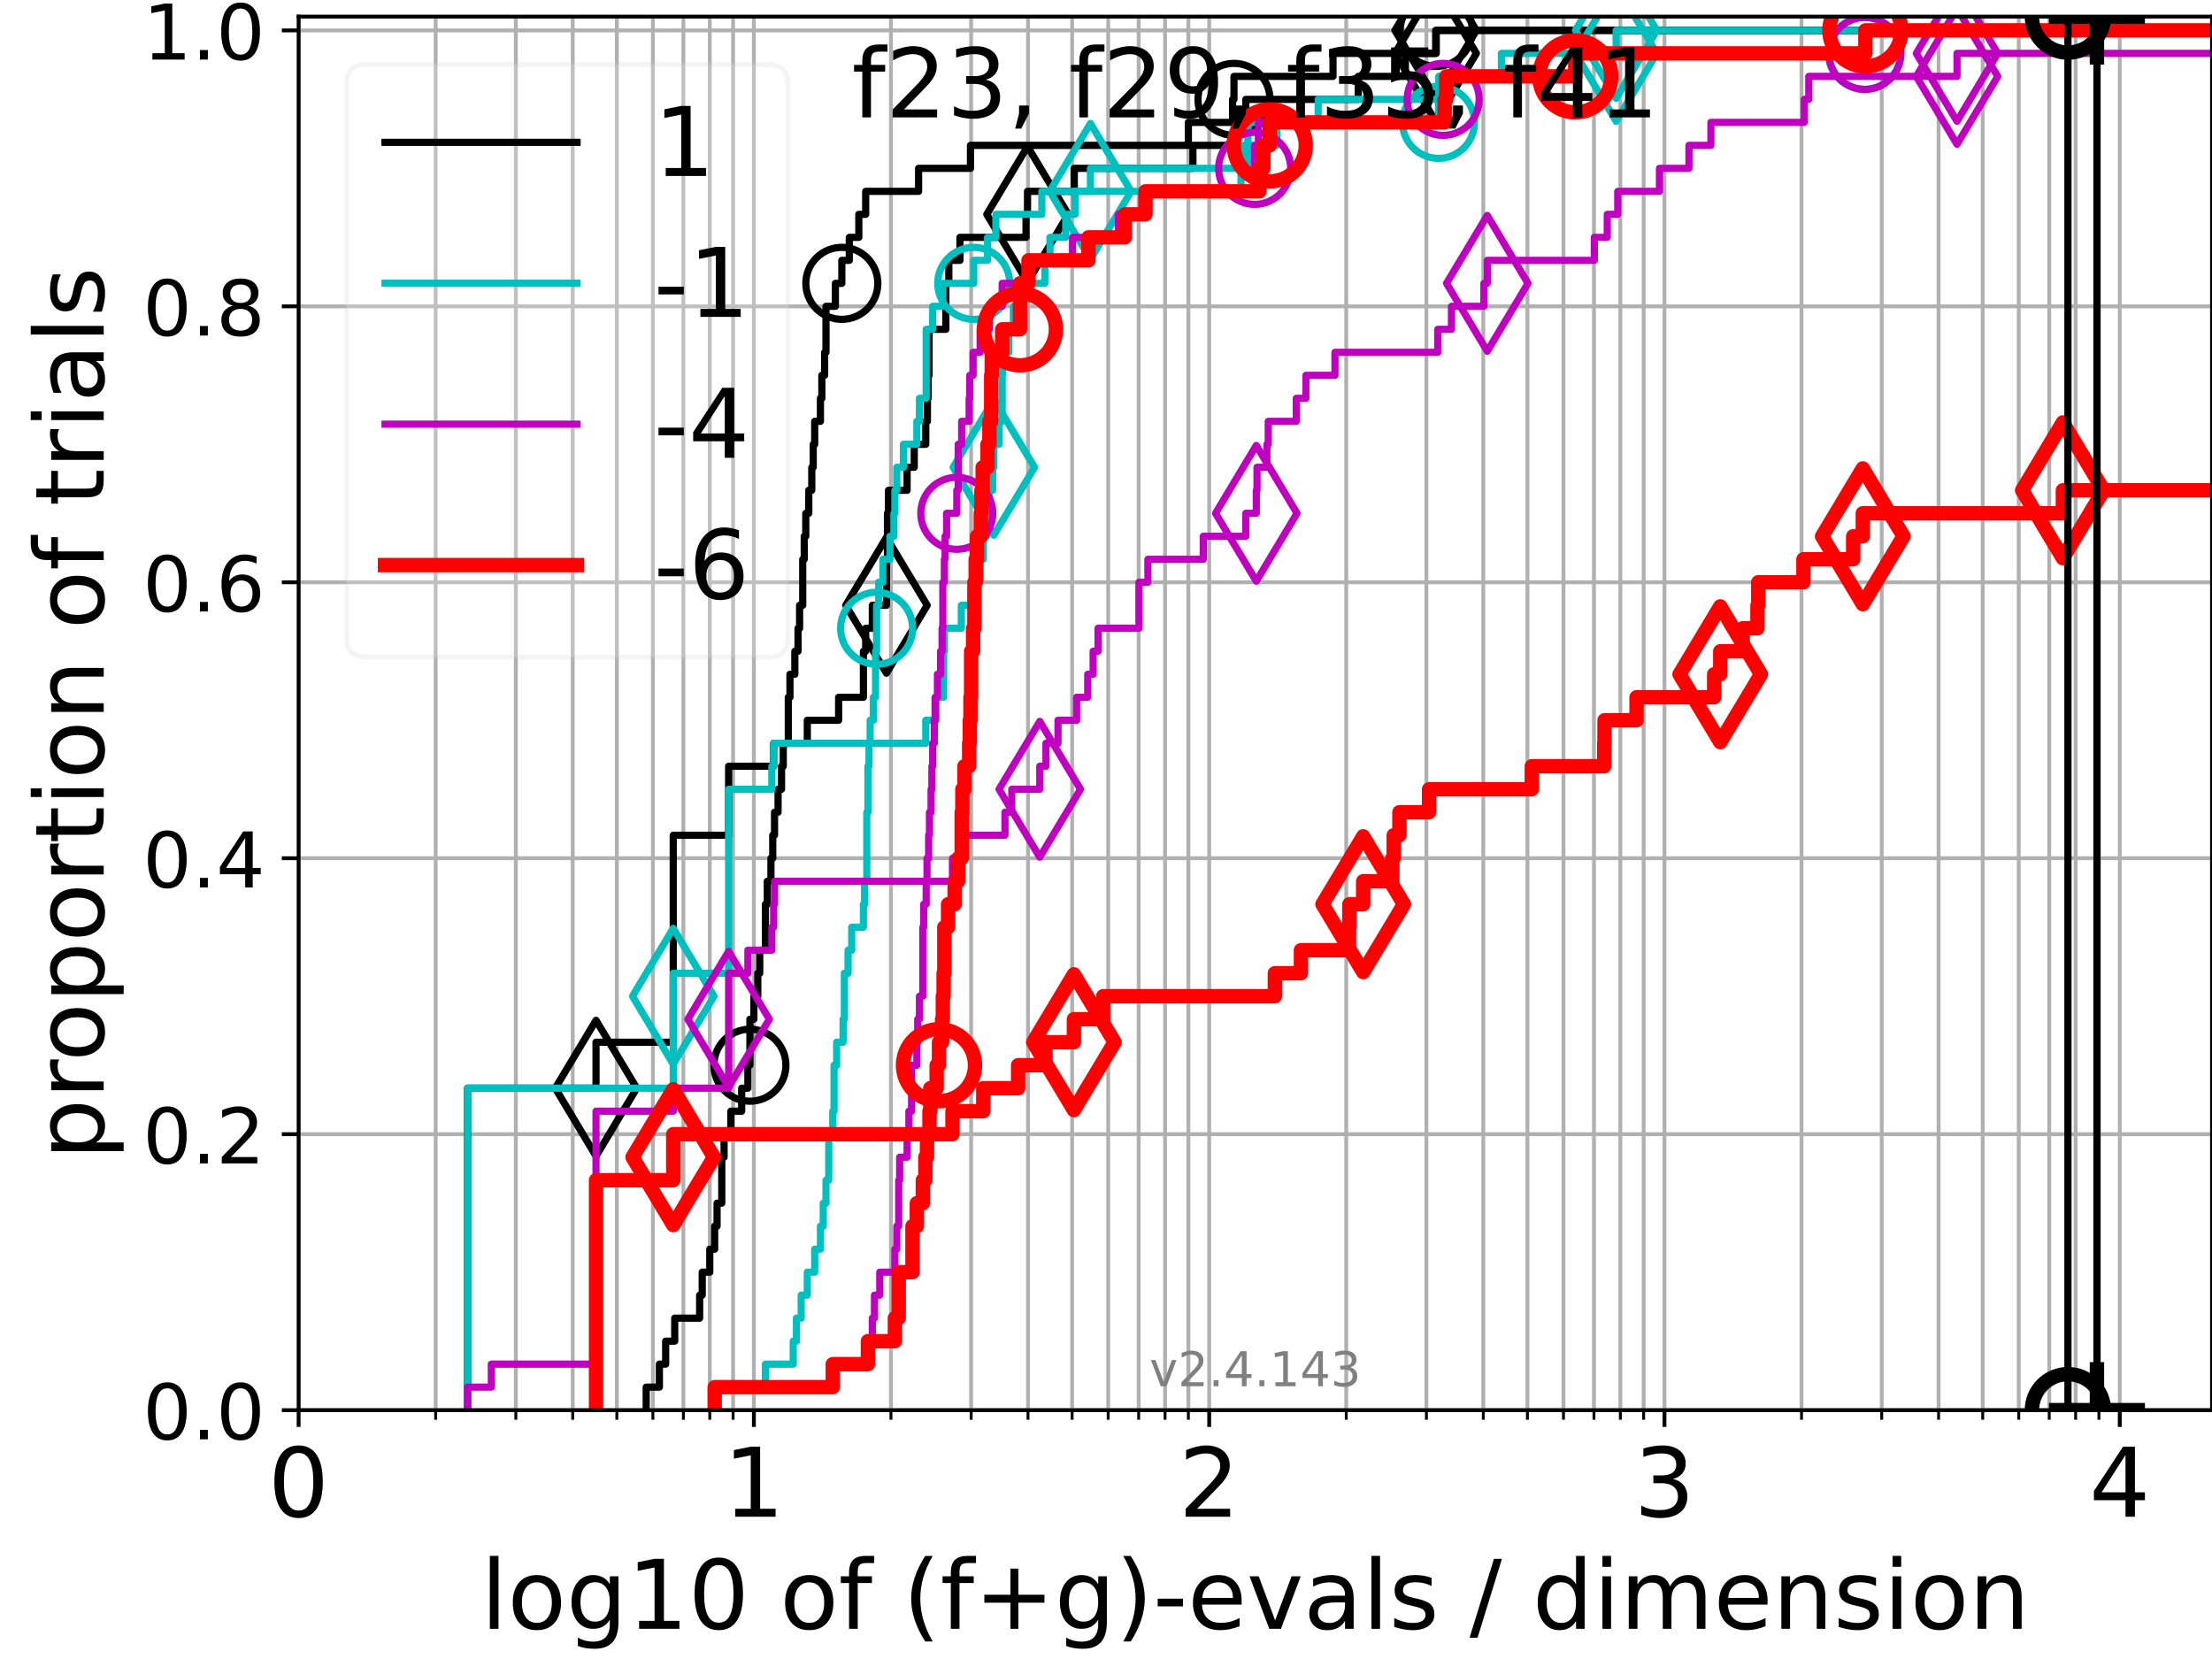 <?xml version="1.0" encoding="utf-8" standalone="no"?>
<!DOCTYPE svg PUBLIC "-//W3C//DTD SVG 1.1//EN"
  "http://www.w3.org/Graphics/SVG/1.1/DTD/svg11.dtd">
<!-- Created with matplotlib (https://matplotlib.org/) -->
<svg height="345.6pt" version="1.1" viewBox="0 0 460.8 345.6" width="460.8pt" xmlns="http://www.w3.org/2000/svg" xmlns:xlink="http://www.w3.org/1999/xlink">
 <defs>
  <style type="text/css">*{stroke-linecap:butt;stroke-linejoin:round;}</style>
 </defs>
 <g id="figure_1">
  <g id="patch_1">
   <path d="M 0 345.6 
L 460.8 345.6 
L 460.8 0 
L 0 0 
z
" style="fill:#ffffff;"/>
  </g>
  <g id="axes_1">
   <g id="patch_2">
    <path d="M 62.208 293.76 
L 460.8 293.76 
L 460.8 3.456 
L 62.208 3.456 
z
" style="fill:#ffffff;"/>
   </g>
   <g id="matplotlib.axis_1">
    <g id="xtick_1">
     <g id="line2d_1">
      <path clip-path="url(#p86add860e9)" d="M 62.208 293.76 
L 62.208 3.456 
" style="fill:none;stroke:#b0b0b0;stroke-linecap:square;stroke-width:0.8;"/>
     </g>
     <g id="line2d_2">
      <defs>
       <path d="M 0 0 
L 0 3.5 
" id="md7b5d66ecb" style="stroke:#000000;stroke-width:0.8;"/>
      </defs>
      <g>
       <use style="stroke:#000000;stroke-width:0.8;" x="62.208" xlink:href="#md7b5d66ecb" y="293.76"/>
      </g>
     </g>
     <g id="text_1">
      <!-- 0 -->
      <g transform="translate(55.846 315.957)scale(0.2 -0.2)">
       <defs>
        <path d="M 31.781 66.406 
Q 24.172 66.406 20.328 58.906 
Q 16.5 51.422 16.5 36.375 
Q 16.5 21.391 20.328 13.891 
Q 24.172 6.391 31.781 6.391 
Q 39.453 6.391 43.281 13.891 
Q 47.125 21.391 47.125 36.375 
Q 47.125 51.422 43.281 58.906 
Q 39.453 66.406 31.781 66.406 
z
M 31.781 74.219 
Q 44.047 74.219 50.516 64.516 
Q 56.984 54.828 56.984 36.375 
Q 56.984 17.969 50.516 8.266 
Q 44.047 -1.422 31.781 -1.422 
Q 19.531 -1.422 13.062 8.266 
Q 6.594 17.969 6.594 36.375 
Q 6.594 54.828 13.062 64.516 
Q 19.531 74.219 31.781 74.219 
z
" id="DejaVuSans-48"/>
       </defs>
       <use xlink:href="#DejaVuSans-48"/>
      </g>
     </g>
    </g>
    <g id="xtick_2">
     <g id="line2d_3">
      <path clip-path="url(#p86add860e9)" d="M 157.052 293.76 
L 157.052 3.456 
" style="fill:none;stroke:#b0b0b0;stroke-linecap:square;stroke-width:0.8;"/>
     </g>
     <g id="line2d_4">
      <g>
       <use style="stroke:#000000;stroke-width:0.8;" x="157.052" xlink:href="#md7b5d66ecb" y="293.76"/>
      </g>
     </g>
     <g id="text_2">
      <!-- 1 -->
      <g transform="translate(150.69 315.957)scale(0.2 -0.2)">
       <defs>
        <path d="M 12.406 8.297 
L 28.516 8.297 
L 28.516 63.922 
L 10.984 60.406 
L 10.984 69.391 
L 28.422 72.906 
L 38.281 72.906 
L 38.281 8.297 
L 54.391 8.297 
L 54.391 0 
L 12.406 0 
z
" id="DejaVuSans-49"/>
       </defs>
       <use xlink:href="#DejaVuSans-49"/>
      </g>
     </g>
    </g>
    <g id="xtick_3">
     <g id="line2d_5">
      <path clip-path="url(#p86add860e9)" d="M 251.897 293.76 
L 251.897 3.456 
" style="fill:none;stroke:#b0b0b0;stroke-linecap:square;stroke-width:0.8;"/>
     </g>
     <g id="line2d_6">
      <g>
       <use style="stroke:#000000;stroke-width:0.8;" x="251.897" xlink:href="#md7b5d66ecb" y="293.76"/>
      </g>
     </g>
     <g id="text_3">
      <!-- 2 -->
      <g transform="translate(245.534 315.957)scale(0.2 -0.2)">
       <defs>
        <path d="M 19.188 8.297 
L 53.609 8.297 
L 53.609 0 
L 7.328 0 
L 7.328 8.297 
Q 12.938 14.109 22.625 23.891 
Q 32.328 33.688 34.812 36.531 
Q 39.547 41.844 41.422 45.531 
Q 43.312 49.219 43.312 52.781 
Q 43.312 58.594 39.234 62.25 
Q 35.156 65.922 28.609 65.922 
Q 23.969 65.922 18.812 64.312 
Q 13.672 62.703 7.812 59.422 
L 7.812 69.391 
Q 13.766 71.781 18.938 73 
Q 24.125 74.219 28.422 74.219 
Q 39.75 74.219 46.484 68.547 
Q 53.219 62.891 53.219 53.422 
Q 53.219 48.922 51.531 44.891 
Q 49.859 40.875 45.406 35.406 
Q 44.188 33.984 37.641 27.219 
Q 31.109 20.453 19.188 8.297 
z
" id="DejaVuSans-50"/>
       </defs>
       <use xlink:href="#DejaVuSans-50"/>
      </g>
     </g>
    </g>
    <g id="xtick_4">
     <g id="line2d_7">
      <path clip-path="url(#p86add860e9)" d="M 346.741 293.76 
L 346.741 3.456 
" style="fill:none;stroke:#b0b0b0;stroke-linecap:square;stroke-width:0.8;"/>
     </g>
     <g id="line2d_8">
      <g>
       <use style="stroke:#000000;stroke-width:0.8;" x="346.741" xlink:href="#md7b5d66ecb" y="293.76"/>
      </g>
     </g>
     <g id="text_4">
      <!-- 3 -->
      <g transform="translate(340.379 315.957)scale(0.2 -0.2)">
       <defs>
        <path d="M 40.578 39.312 
Q 47.656 37.797 51.625 33 
Q 55.609 28.219 55.609 21.188 
Q 55.609 10.406 48.188 4.484 
Q 40.766 -1.422 27.094 -1.422 
Q 22.516 -1.422 17.656 -0.516 
Q 12.797 0.391 7.625 2.203 
L 7.625 11.719 
Q 11.719 9.328 16.594 8.109 
Q 21.484 6.891 26.812 6.891 
Q 36.078 6.891 40.938 10.547 
Q 45.797 14.203 45.797 21.188 
Q 45.797 27.641 41.281 31.266 
Q 36.766 34.906 28.719 34.906 
L 20.219 34.906 
L 20.219 43.016 
L 29.109 43.016 
Q 36.375 43.016 40.234 45.922 
Q 44.094 48.828 44.094 54.297 
Q 44.094 59.906 40.109 62.906 
Q 36.141 65.922 28.719 65.922 
Q 24.656 65.922 20.016 65.031 
Q 15.375 64.156 9.812 62.312 
L 9.812 71.094 
Q 15.438 72.656 20.344 73.438 
Q 25.25 74.219 29.594 74.219 
Q 40.828 74.219 47.359 69.109 
Q 53.906 64.016 53.906 55.328 
Q 53.906 49.266 50.438 45.094 
Q 46.969 40.922 40.578 39.312 
z
" id="DejaVuSans-51"/>
       </defs>
       <use xlink:href="#DejaVuSans-51"/>
      </g>
     </g>
    </g>
    <g id="xtick_5">
     <g id="line2d_9">
      <path clip-path="url(#p86add860e9)" d="M 441.586 293.76 
L 441.586 3.456 
" style="fill:none;stroke:#b0b0b0;stroke-linecap:square;stroke-width:0.8;"/>
     </g>
     <g id="line2d_10">
      <g>
       <use style="stroke:#000000;stroke-width:0.8;" x="441.586" xlink:href="#md7b5d66ecb" y="293.76"/>
      </g>
     </g>
     <g id="text_5">
      <!-- 4 -->
      <g transform="translate(435.223 315.957)scale(0.2 -0.2)">
       <defs>
        <path d="M 37.797 64.312 
L 12.891 25.391 
L 37.797 25.391 
z
M 35.203 72.906 
L 47.609 72.906 
L 47.609 25.391 
L 58.016 25.391 
L 58.016 17.188 
L 47.609 17.188 
L 47.609 0 
L 37.797 0 
L 37.797 17.188 
L 4.891 17.188 
L 4.891 26.703 
z
" id="DejaVuSans-52"/>
       </defs>
       <use xlink:href="#DejaVuSans-52"/>
      </g>
     </g>
    </g>
    <g id="xtick_6">
     <g id="line2d_11">
      <path clip-path="url(#p86add860e9)" d="M 90.759 293.76 
L 90.759 3.456 
" style="fill:none;stroke:#b0b0b0;stroke-linecap:square;stroke-width:0.8;"/>
     </g>
     <g id="line2d_12">
      <defs>
       <path d="M 0 0 
L 0 2 
" id="m0cb6b87a7d" style="stroke:#000000;stroke-width:0.6;"/>
      </defs>
      <g>
       <use style="stroke:#000000;stroke-width:0.6;" x="90.759" xlink:href="#m0cb6b87a7d" y="293.76"/>
      </g>
     </g>
    </g>
    <g id="xtick_7">
     <g id="line2d_13">
      <path clip-path="url(#p86add860e9)" d="M 107.46 293.76 
L 107.46 3.456 
" style="fill:none;stroke:#b0b0b0;stroke-linecap:square;stroke-width:0.8;"/>
     </g>
     <g id="line2d_14">
      <g>
       <use style="stroke:#000000;stroke-width:0.6;" x="107.46" xlink:href="#m0cb6b87a7d" y="293.76"/>
      </g>
     </g>
    </g>
    <g id="xtick_8">
     <g id="line2d_15">
      <path clip-path="url(#p86add860e9)" d="M 119.31 293.76 
L 119.31 3.456 
" style="fill:none;stroke:#b0b0b0;stroke-linecap:square;stroke-width:0.8;"/>
     </g>
     <g id="line2d_16">
      <g>
       <use style="stroke:#000000;stroke-width:0.6;" x="119.31" xlink:href="#m0cb6b87a7d" y="293.76"/>
      </g>
     </g>
    </g>
    <g id="xtick_9">
     <g id="line2d_17">
      <path clip-path="url(#p86add860e9)" d="M 128.501 293.76 
L 128.501 3.456 
" style="fill:none;stroke:#b0b0b0;stroke-linecap:square;stroke-width:0.8;"/>
     </g>
     <g id="line2d_18">
      <g>
       <use style="stroke:#000000;stroke-width:0.6;" x="128.501" xlink:href="#m0cb6b87a7d" y="293.76"/>
      </g>
     </g>
    </g>
    <g id="xtick_10">
     <g id="line2d_19">
      <path clip-path="url(#p86add860e9)" d="M 136.011 293.76 
L 136.011 3.456 
" style="fill:none;stroke:#b0b0b0;stroke-linecap:square;stroke-width:0.8;"/>
     </g>
     <g id="line2d_20">
      <g>
       <use style="stroke:#000000;stroke-width:0.6;" x="136.011" xlink:href="#m0cb6b87a7d" y="293.76"/>
      </g>
     </g>
    </g>
    <g id="xtick_11">
     <g id="line2d_21">
      <path clip-path="url(#p86add860e9)" d="M 142.361 293.76 
L 142.361 3.456 
" style="fill:none;stroke:#b0b0b0;stroke-linecap:square;stroke-width:0.8;"/>
     </g>
     <g id="line2d_22">
      <g>
       <use style="stroke:#000000;stroke-width:0.6;" x="142.361" xlink:href="#m0cb6b87a7d" y="293.76"/>
      </g>
     </g>
    </g>
    <g id="xtick_12">
     <g id="line2d_23">
      <path clip-path="url(#p86add860e9)" d="M 147.861 293.76 
L 147.861 3.456 
" style="fill:none;stroke:#b0b0b0;stroke-linecap:square;stroke-width:0.8;"/>
     </g>
     <g id="line2d_24">
      <g>
       <use style="stroke:#000000;stroke-width:0.6;" x="147.861" xlink:href="#m0cb6b87a7d" y="293.76"/>
      </g>
     </g>
    </g>
    <g id="xtick_13">
     <g id="line2d_25">
      <path clip-path="url(#p86add860e9)" d="M 152.713 293.76 
L 152.713 3.456 
" style="fill:none;stroke:#b0b0b0;stroke-linecap:square;stroke-width:0.8;"/>
     </g>
     <g id="line2d_26">
      <g>
       <use style="stroke:#000000;stroke-width:0.6;" x="152.713" xlink:href="#m0cb6b87a7d" y="293.76"/>
      </g>
     </g>
    </g>
    <g id="xtick_14">
     <g id="line2d_27">
      <path clip-path="url(#p86add860e9)" d="M 185.604 293.76 
L 185.604 3.456 
" style="fill:none;stroke:#b0b0b0;stroke-linecap:square;stroke-width:0.8;"/>
     </g>
     <g id="line2d_28">
      <g>
       <use style="stroke:#000000;stroke-width:0.6;" x="185.604" xlink:href="#m0cb6b87a7d" y="293.76"/>
      </g>
     </g>
    </g>
    <g id="xtick_15">
     <g id="line2d_29">
      <path clip-path="url(#p86add860e9)" d="M 202.305 293.76 
L 202.305 3.456 
" style="fill:none;stroke:#b0b0b0;stroke-linecap:square;stroke-width:0.8;"/>
     </g>
     <g id="line2d_30">
      <g>
       <use style="stroke:#000000;stroke-width:0.6;" x="202.305" xlink:href="#m0cb6b87a7d" y="293.76"/>
      </g>
     </g>
    </g>
    <g id="xtick_16">
     <g id="line2d_31">
      <path clip-path="url(#p86add860e9)" d="M 214.155 293.76 
L 214.155 3.456 
" style="fill:none;stroke:#b0b0b0;stroke-linecap:square;stroke-width:0.8;"/>
     </g>
     <g id="line2d_32">
      <g>
       <use style="stroke:#000000;stroke-width:0.6;" x="214.155" xlink:href="#m0cb6b87a7d" y="293.76"/>
      </g>
     </g>
    </g>
    <g id="xtick_17">
     <g id="line2d_33">
      <path clip-path="url(#p86add860e9)" d="M 223.346 293.76 
L 223.346 3.456 
" style="fill:none;stroke:#b0b0b0;stroke-linecap:square;stroke-width:0.8;"/>
     </g>
     <g id="line2d_34">
      <g>
       <use style="stroke:#000000;stroke-width:0.6;" x="223.346" xlink:href="#m0cb6b87a7d" y="293.76"/>
      </g>
     </g>
    </g>
    <g id="xtick_18">
     <g id="line2d_35">
      <path clip-path="url(#p86add860e9)" d="M 230.856 293.76 
L 230.856 3.456 
" style="fill:none;stroke:#b0b0b0;stroke-linecap:square;stroke-width:0.8;"/>
     </g>
     <g id="line2d_36">
      <g>
       <use style="stroke:#000000;stroke-width:0.6;" x="230.856" xlink:href="#m0cb6b87a7d" y="293.76"/>
      </g>
     </g>
    </g>
    <g id="xtick_19">
     <g id="line2d_37">
      <path clip-path="url(#p86add860e9)" d="M 237.205 293.76 
L 237.205 3.456 
" style="fill:none;stroke:#b0b0b0;stroke-linecap:square;stroke-width:0.8;"/>
     </g>
     <g id="line2d_38">
      <g>
       <use style="stroke:#000000;stroke-width:0.6;" x="237.205" xlink:href="#m0cb6b87a7d" y="293.76"/>
      </g>
     </g>
    </g>
    <g id="xtick_20">
     <g id="line2d_39">
      <path clip-path="url(#p86add860e9)" d="M 242.706 293.76 
L 242.706 3.456 
" style="fill:none;stroke:#b0b0b0;stroke-linecap:square;stroke-width:0.8;"/>
     </g>
     <g id="line2d_40">
      <g>
       <use style="stroke:#000000;stroke-width:0.6;" x="242.706" xlink:href="#m0cb6b87a7d" y="293.76"/>
      </g>
     </g>
    </g>
    <g id="xtick_21">
     <g id="line2d_41">
      <path clip-path="url(#p86add860e9)" d="M 247.557 293.76 
L 247.557 3.456 
" style="fill:none;stroke:#b0b0b0;stroke-linecap:square;stroke-width:0.8;"/>
     </g>
     <g id="line2d_42">
      <g>
       <use style="stroke:#000000;stroke-width:0.6;" x="247.557" xlink:href="#m0cb6b87a7d" y="293.76"/>
      </g>
     </g>
    </g>
    <g id="xtick_22">
     <g id="line2d_43">
      <path clip-path="url(#p86add860e9)" d="M 280.448 293.76 
L 280.448 3.456 
" style="fill:none;stroke:#b0b0b0;stroke-linecap:square;stroke-width:0.8;"/>
     </g>
     <g id="line2d_44">
      <g>
       <use style="stroke:#000000;stroke-width:0.6;" x="280.448" xlink:href="#m0cb6b87a7d" y="293.76"/>
      </g>
     </g>
    </g>
    <g id="xtick_23">
     <g id="line2d_45">
      <path clip-path="url(#p86add860e9)" d="M 297.149 293.76 
L 297.149 3.456 
" style="fill:none;stroke:#b0b0b0;stroke-linecap:square;stroke-width:0.8;"/>
     </g>
     <g id="line2d_46">
      <g>
       <use style="stroke:#000000;stroke-width:0.6;" x="297.149" xlink:href="#m0cb6b87a7d" y="293.76"/>
      </g>
     </g>
    </g>
    <g id="xtick_24">
     <g id="line2d_47">
      <path clip-path="url(#p86add860e9)" d="M 308.999 293.76 
L 308.999 3.456 
" style="fill:none;stroke:#b0b0b0;stroke-linecap:square;stroke-width:0.8;"/>
     </g>
     <g id="line2d_48">
      <g>
       <use style="stroke:#000000;stroke-width:0.6;" x="308.999" xlink:href="#m0cb6b87a7d" y="293.76"/>
      </g>
     </g>
    </g>
    <g id="xtick_25">
     <g id="line2d_49">
      <path clip-path="url(#p86add860e9)" d="M 318.19 293.76 
L 318.19 3.456 
" style="fill:none;stroke:#b0b0b0;stroke-linecap:square;stroke-width:0.8;"/>
     </g>
     <g id="line2d_50">
      <g>
       <use style="stroke:#000000;stroke-width:0.6;" x="318.19" xlink:href="#m0cb6b87a7d" y="293.76"/>
      </g>
     </g>
    </g>
    <g id="xtick_26">
     <g id="line2d_51">
      <path clip-path="url(#p86add860e9)" d="M 325.7 293.76 
L 325.7 3.456 
" style="fill:none;stroke:#b0b0b0;stroke-linecap:square;stroke-width:0.8;"/>
     </g>
     <g id="line2d_52">
      <g>
       <use style="stroke:#000000;stroke-width:0.6;" x="325.7" xlink:href="#m0cb6b87a7d" y="293.76"/>
      </g>
     </g>
    </g>
    <g id="xtick_27">
     <g id="line2d_53">
      <path clip-path="url(#p86add860e9)" d="M 332.05 293.76 
L 332.05 3.456 
" style="fill:none;stroke:#b0b0b0;stroke-linecap:square;stroke-width:0.8;"/>
     </g>
     <g id="line2d_54">
      <g>
       <use style="stroke:#000000;stroke-width:0.6;" x="332.05" xlink:href="#m0cb6b87a7d" y="293.76"/>
      </g>
     </g>
    </g>
    <g id="xtick_28">
     <g id="line2d_55">
      <path clip-path="url(#p86add860e9)" d="M 337.55 293.76 
L 337.55 3.456 
" style="fill:none;stroke:#b0b0b0;stroke-linecap:square;stroke-width:0.8;"/>
     </g>
     <g id="line2d_56">
      <g>
       <use style="stroke:#000000;stroke-width:0.6;" x="337.55" xlink:href="#m0cb6b87a7d" y="293.76"/>
      </g>
     </g>
    </g>
    <g id="xtick_29">
     <g id="line2d_57">
      <path clip-path="url(#p86add860e9)" d="M 342.402 293.76 
L 342.402 3.456 
" style="fill:none;stroke:#b0b0b0;stroke-linecap:square;stroke-width:0.8;"/>
     </g>
     <g id="line2d_58">
      <g>
       <use style="stroke:#000000;stroke-width:0.6;" x="342.402" xlink:href="#m0cb6b87a7d" y="293.76"/>
      </g>
     </g>
    </g>
    <g id="xtick_30">
     <g id="line2d_59">
      <path clip-path="url(#p86add860e9)" d="M 375.292 293.76 
L 375.292 3.456 
" style="fill:none;stroke:#b0b0b0;stroke-linecap:square;stroke-width:0.8;"/>
     </g>
     <g id="line2d_60">
      <g>
       <use style="stroke:#000000;stroke-width:0.6;" x="375.292" xlink:href="#m0cb6b87a7d" y="293.76"/>
      </g>
     </g>
    </g>
    <g id="xtick_31">
     <g id="line2d_61">
      <path clip-path="url(#p86add860e9)" d="M 391.994 293.76 
L 391.994 3.456 
" style="fill:none;stroke:#b0b0b0;stroke-linecap:square;stroke-width:0.8;"/>
     </g>
     <g id="line2d_62">
      <g>
       <use style="stroke:#000000;stroke-width:0.6;" x="391.994" xlink:href="#m0cb6b87a7d" y="293.76"/>
      </g>
     </g>
    </g>
    <g id="xtick_32">
     <g id="line2d_63">
      <path clip-path="url(#p86add860e9)" d="M 403.844 293.76 
L 403.844 3.456 
" style="fill:none;stroke:#b0b0b0;stroke-linecap:square;stroke-width:0.8;"/>
     </g>
     <g id="line2d_64">
      <g>
       <use style="stroke:#000000;stroke-width:0.6;" x="403.844" xlink:href="#m0cb6b87a7d" y="293.76"/>
      </g>
     </g>
    </g>
    <g id="xtick_33">
     <g id="line2d_65">
      <path clip-path="url(#p86add860e9)" d="M 413.035 293.76 
L 413.035 3.456 
" style="fill:none;stroke:#b0b0b0;stroke-linecap:square;stroke-width:0.8;"/>
     </g>
     <g id="line2d_66">
      <g>
       <use style="stroke:#000000;stroke-width:0.6;" x="413.035" xlink:href="#m0cb6b87a7d" y="293.76"/>
      </g>
     </g>
    </g>
    <g id="xtick_34">
     <g id="line2d_67">
      <path clip-path="url(#p86add860e9)" d="M 420.545 293.76 
L 420.545 3.456 
" style="fill:none;stroke:#b0b0b0;stroke-linecap:square;stroke-width:0.8;"/>
     </g>
     <g id="line2d_68">
      <g>
       <use style="stroke:#000000;stroke-width:0.6;" x="420.545" xlink:href="#m0cb6b87a7d" y="293.76"/>
      </g>
     </g>
    </g>
    <g id="xtick_35">
     <g id="line2d_69">
      <path clip-path="url(#p86add860e9)" d="M 426.894 293.76 
L 426.894 3.456 
" style="fill:none;stroke:#b0b0b0;stroke-linecap:square;stroke-width:0.8;"/>
     </g>
     <g id="line2d_70">
      <g>
       <use style="stroke:#000000;stroke-width:0.6;" x="426.894" xlink:href="#m0cb6b87a7d" y="293.76"/>
      </g>
     </g>
    </g>
    <g id="xtick_36">
     <g id="line2d_71">
      <path clip-path="url(#p86add860e9)" d="M 432.395 293.76 
L 432.395 3.456 
" style="fill:none;stroke:#b0b0b0;stroke-linecap:square;stroke-width:0.8;"/>
     </g>
     <g id="line2d_72">
      <g>
       <use style="stroke:#000000;stroke-width:0.6;" x="432.395" xlink:href="#m0cb6b87a7d" y="293.76"/>
      </g>
     </g>
    </g>
    <g id="xtick_37">
     <g id="line2d_73">
      <path clip-path="url(#p86add860e9)" d="M 437.246 293.76 
L 437.246 3.456 
" style="fill:none;stroke:#b0b0b0;stroke-linecap:square;stroke-width:0.8;"/>
     </g>
     <g id="line2d_74">
      <g>
       <use style="stroke:#000000;stroke-width:0.6;" x="437.246" xlink:href="#m0cb6b87a7d" y="293.76"/>
      </g>
     </g>
    </g>
    <g id="text_6">
     <!-- log10 of (f+g)-evals / dimension -->
     <g transform="translate(100.165 339.313)scale(0.2 -0.2)">
      <defs>
       <path d="M 9.422 75.984 
L 18.406 75.984 
L 18.406 0 
L 9.422 0 
z
" id="DejaVuSans-108"/>
       <path d="M 30.609 48.391 
Q 23.391 48.391 19.188 42.75 
Q 14.984 37.109 14.984 27.297 
Q 14.984 17.484 19.156 11.844 
Q 23.344 6.203 30.609 6.203 
Q 37.797 6.203 41.984 11.859 
Q 46.188 17.531 46.188 27.297 
Q 46.188 37.016 41.984 42.703 
Q 37.797 48.391 30.609 48.391 
z
M 30.609 56 
Q 42.328 56 49.016 48.375 
Q 55.719 40.766 55.719 27.297 
Q 55.719 13.875 49.016 6.219 
Q 42.328 -1.422 30.609 -1.422 
Q 18.844 -1.422 12.172 6.219 
Q 5.516 13.875 5.516 27.297 
Q 5.516 40.766 12.172 48.375 
Q 18.844 56 30.609 56 
z
" id="DejaVuSans-111"/>
       <path d="M 45.406 27.984 
Q 45.406 37.75 41.375 43.109 
Q 37.359 48.484 30.078 48.484 
Q 22.859 48.484 18.828 43.109 
Q 14.797 37.75 14.797 27.984 
Q 14.797 18.266 18.828 12.891 
Q 22.859 7.516 30.078 7.516 
Q 37.359 7.516 41.375 12.891 
Q 45.406 18.266 45.406 27.984 
z
M 54.391 6.781 
Q 54.391 -7.172 48.188 -13.984 
Q 42 -20.797 29.203 -20.797 
Q 24.469 -20.797 20.266 -20.094 
Q 16.062 -19.391 12.109 -17.922 
L 12.109 -9.188 
Q 16.062 -11.328 19.922 -12.344 
Q 23.781 -13.375 27.781 -13.375 
Q 36.625 -13.375 41.016 -8.766 
Q 45.406 -4.156 45.406 5.172 
L 45.406 9.625 
Q 42.625 4.781 38.281 2.391 
Q 33.938 0 27.875 0 
Q 17.828 0 11.672 7.656 
Q 5.516 15.328 5.516 27.984 
Q 5.516 40.672 11.672 48.328 
Q 17.828 56 27.875 56 
Q 33.938 56 38.281 53.609 
Q 42.625 51.219 45.406 46.391 
L 45.406 54.688 
L 54.391 54.688 
z
" id="DejaVuSans-103"/>
       <path id="DejaVuSans-32"/>
       <path d="M 37.109 75.984 
L 37.109 68.5 
L 28.516 68.5 
Q 23.688 68.5 21.797 66.547 
Q 19.922 64.594 19.922 59.516 
L 19.922 54.688 
L 34.719 54.688 
L 34.719 47.703 
L 19.922 47.703 
L 19.922 0 
L 10.891 0 
L 10.891 47.703 
L 2.297 47.703 
L 2.297 54.688 
L 10.891 54.688 
L 10.891 58.5 
Q 10.891 67.625 15.141 71.797 
Q 19.391 75.984 28.609 75.984 
z
" id="DejaVuSans-102"/>
       <path d="M 31 75.875 
Q 24.469 64.656 21.281 53.656 
Q 18.109 42.672 18.109 31.391 
Q 18.109 20.125 21.312 9.062 
Q 24.516 -2 31 -13.188 
L 23.188 -13.188 
Q 15.875 -1.703 12.234 9.375 
Q 8.594 20.453 8.594 31.391 
Q 8.594 42.281 12.203 53.312 
Q 15.828 64.359 23.188 75.875 
z
" id="DejaVuSans-40"/>
       <path d="M 46 62.703 
L 46 35.5 
L 73.188 35.5 
L 73.188 27.203 
L 46 27.203 
L 46 0 
L 37.797 0 
L 37.797 27.203 
L 10.594 27.203 
L 10.594 35.5 
L 37.797 35.5 
L 37.797 62.703 
z
" id="DejaVuSans-43"/>
       <path d="M 8.016 75.875 
L 15.828 75.875 
Q 23.141 64.359 26.781 53.312 
Q 30.422 42.281 30.422 31.391 
Q 30.422 20.453 26.781 9.375 
Q 23.141 -1.703 15.828 -13.188 
L 8.016 -13.188 
Q 14.5 -2 17.703 9.062 
Q 20.906 20.125 20.906 31.391 
Q 20.906 42.672 17.703 53.656 
Q 14.5 64.656 8.016 75.875 
z
" id="DejaVuSans-41"/>
       <path d="M 4.891 31.391 
L 31.203 31.391 
L 31.203 23.391 
L 4.891 23.391 
z
" id="DejaVuSans-45"/>
       <path d="M 56.203 29.594 
L 56.203 25.203 
L 14.891 25.203 
Q 15.484 15.922 20.484 11.062 
Q 25.484 6.203 34.422 6.203 
Q 39.594 6.203 44.453 7.469 
Q 49.312 8.734 54.109 11.281 
L 54.109 2.781 
Q 49.266 0.734 44.188 -0.344 
Q 39.109 -1.422 33.891 -1.422 
Q 20.797 -1.422 13.156 6.188 
Q 5.516 13.812 5.516 26.812 
Q 5.516 40.234 12.766 48.109 
Q 20.016 56 32.328 56 
Q 43.359 56 49.781 48.891 
Q 56.203 41.797 56.203 29.594 
z
M 47.219 32.234 
Q 47.125 39.594 43.094 43.984 
Q 39.062 48.391 32.422 48.391 
Q 24.906 48.391 20.391 44.141 
Q 15.875 39.891 15.188 32.172 
z
" id="DejaVuSans-101"/>
       <path d="M 2.984 54.688 
L 12.5 54.688 
L 29.594 8.797 
L 46.688 54.688 
L 56.203 54.688 
L 35.688 0 
L 23.484 0 
z
" id="DejaVuSans-118"/>
       <path d="M 34.281 27.484 
Q 23.391 27.484 19.188 25 
Q 14.984 22.516 14.984 16.5 
Q 14.984 11.719 18.141 8.906 
Q 21.297 6.109 26.703 6.109 
Q 34.188 6.109 38.703 11.406 
Q 43.219 16.703 43.219 25.484 
L 43.219 27.484 
z
M 52.203 31.203 
L 52.203 0 
L 43.219 0 
L 43.219 8.297 
Q 40.141 3.328 35.547 0.953 
Q 30.953 -1.422 24.312 -1.422 
Q 15.922 -1.422 10.953 3.297 
Q 6 8.016 6 15.922 
Q 6 25.141 12.172 29.828 
Q 18.359 34.516 30.609 34.516 
L 43.219 34.516 
L 43.219 35.406 
Q 43.219 41.609 39.141 45 
Q 35.062 48.391 27.688 48.391 
Q 23 48.391 18.547 47.266 
Q 14.109 46.141 10.016 43.891 
L 10.016 52.203 
Q 14.938 54.109 19.578 55.047 
Q 24.219 56 28.609 56 
Q 40.484 56 46.344 49.844 
Q 52.203 43.703 52.203 31.203 
z
" id="DejaVuSans-97"/>
       <path d="M 44.281 53.078 
L 44.281 44.578 
Q 40.484 46.531 36.375 47.5 
Q 32.281 48.484 27.875 48.484 
Q 21.188 48.484 17.844 46.438 
Q 14.5 44.391 14.5 40.281 
Q 14.5 37.156 16.891 35.375 
Q 19.281 33.594 26.516 31.984 
L 29.594 31.297 
Q 39.156 29.25 43.188 25.516 
Q 47.219 21.781 47.219 15.094 
Q 47.219 7.469 41.188 3.016 
Q 35.156 -1.422 24.609 -1.422 
Q 20.219 -1.422 15.453 -0.562 
Q 10.688 0.297 5.422 2 
L 5.422 11.281 
Q 10.406 8.688 15.234 7.391 
Q 20.062 6.109 24.812 6.109 
Q 31.156 6.109 34.562 8.281 
Q 37.984 10.453 37.984 14.406 
Q 37.984 18.062 35.516 20.016 
Q 33.062 21.969 24.703 23.781 
L 21.578 24.516 
Q 13.234 26.266 9.516 29.906 
Q 5.812 33.547 5.812 39.891 
Q 5.812 47.609 11.281 51.797 
Q 16.75 56 26.812 56 
Q 31.781 56 36.172 55.266 
Q 40.578 54.547 44.281 53.078 
z
" id="DejaVuSans-115"/>
       <path d="M 25.391 72.906 
L 33.688 72.906 
L 8.297 -9.281 
L 0 -9.281 
z
" id="DejaVuSans-47"/>
       <path d="M 45.406 46.391 
L 45.406 75.984 
L 54.391 75.984 
L 54.391 0 
L 45.406 0 
L 45.406 8.203 
Q 42.578 3.328 38.25 0.953 
Q 33.938 -1.422 27.875 -1.422 
Q 17.969 -1.422 11.734 6.484 
Q 5.516 14.406 5.516 27.297 
Q 5.516 40.188 11.734 48.094 
Q 17.969 56 27.875 56 
Q 33.938 56 38.25 53.625 
Q 42.578 51.266 45.406 46.391 
z
M 14.797 27.297 
Q 14.797 17.391 18.875 11.75 
Q 22.953 6.109 30.078 6.109 
Q 37.203 6.109 41.297 11.75 
Q 45.406 17.391 45.406 27.297 
Q 45.406 37.203 41.297 42.844 
Q 37.203 48.484 30.078 48.484 
Q 22.953 48.484 18.875 42.844 
Q 14.797 37.203 14.797 27.297 
z
" id="DejaVuSans-100"/>
       <path d="M 9.422 54.688 
L 18.406 54.688 
L 18.406 0 
L 9.422 0 
z
M 9.422 75.984 
L 18.406 75.984 
L 18.406 64.594 
L 9.422 64.594 
z
" id="DejaVuSans-105"/>
       <path d="M 52 44.188 
Q 55.375 50.25 60.062 53.125 
Q 64.75 56 71.094 56 
Q 79.641 56 84.281 50.016 
Q 88.922 44.047 88.922 33.016 
L 88.922 0 
L 79.891 0 
L 79.891 32.719 
Q 79.891 40.578 77.094 44.375 
Q 74.312 48.188 68.609 48.188 
Q 61.625 48.188 57.562 43.547 
Q 53.516 38.922 53.516 30.906 
L 53.516 0 
L 44.484 0 
L 44.484 32.719 
Q 44.484 40.625 41.703 44.406 
Q 38.922 48.188 33.109 48.188 
Q 26.219 48.188 22.156 43.531 
Q 18.109 38.875 18.109 30.906 
L 18.109 0 
L 9.078 0 
L 9.078 54.688 
L 18.109 54.688 
L 18.109 46.188 
Q 21.188 51.219 25.484 53.609 
Q 29.781 56 35.688 56 
Q 41.656 56 45.828 52.969 
Q 50 49.953 52 44.188 
z
" id="DejaVuSans-109"/>
       <path d="M 54.891 33.016 
L 54.891 0 
L 45.906 0 
L 45.906 32.719 
Q 45.906 40.484 42.875 44.328 
Q 39.844 48.188 33.797 48.188 
Q 26.516 48.188 22.312 43.547 
Q 18.109 38.922 18.109 30.906 
L 18.109 0 
L 9.078 0 
L 9.078 54.688 
L 18.109 54.688 
L 18.109 46.188 
Q 21.344 51.125 25.703 53.562 
Q 30.078 56 35.797 56 
Q 45.219 56 50.047 50.172 
Q 54.891 44.344 54.891 33.016 
z
" id="DejaVuSans-110"/>
      </defs>
      <use xlink:href="#DejaVuSans-108"/>
      <use x="27.783" xlink:href="#DejaVuSans-111"/>
      <use x="88.965" xlink:href="#DejaVuSans-103"/>
      <use x="152.441" xlink:href="#DejaVuSans-49"/>
      <use x="216.064" xlink:href="#DejaVuSans-48"/>
      <use x="279.688" xlink:href="#DejaVuSans-32"/>
      <use x="311.475" xlink:href="#DejaVuSans-111"/>
      <use x="372.656" xlink:href="#DejaVuSans-102"/>
      <use x="407.861" xlink:href="#DejaVuSans-32"/>
      <use x="439.648" xlink:href="#DejaVuSans-40"/>
      <use x="478.662" xlink:href="#DejaVuSans-102"/>
      <use x="513.867" xlink:href="#DejaVuSans-43"/>
      <use x="597.656" xlink:href="#DejaVuSans-103"/>
      <use x="661.133" xlink:href="#DejaVuSans-41"/>
      <use x="700.146" xlink:href="#DejaVuSans-45"/>
      <use x="736.23" xlink:href="#DejaVuSans-101"/>
      <use x="797.754" xlink:href="#DejaVuSans-118"/>
      <use x="856.934" xlink:href="#DejaVuSans-97"/>
      <use x="918.213" xlink:href="#DejaVuSans-108"/>
      <use x="945.996" xlink:href="#DejaVuSans-115"/>
      <use x="998.096" xlink:href="#DejaVuSans-32"/>
      <use x="1029.883" xlink:href="#DejaVuSans-47"/>
      <use x="1063.574" xlink:href="#DejaVuSans-32"/>
      <use x="1095.361" xlink:href="#DejaVuSans-100"/>
      <use x="1158.838" xlink:href="#DejaVuSans-105"/>
      <use x="1186.621" xlink:href="#DejaVuSans-109"/>
      <use x="1284.033" xlink:href="#DejaVuSans-101"/>
      <use x="1345.557" xlink:href="#DejaVuSans-110"/>
      <use x="1408.936" xlink:href="#DejaVuSans-115"/>
      <use x="1461.035" xlink:href="#DejaVuSans-105"/>
      <use x="1488.818" xlink:href="#DejaVuSans-111"/>
      <use x="1550" xlink:href="#DejaVuSans-110"/>
     </g>
    </g>
   </g>
   <g id="matplotlib.axis_2">
    <g id="ytick_1">
     <g id="line2d_75">
      <path clip-path="url(#p86add860e9)" d="M 62.208 293.76 
L 460.8 293.76 
" style="fill:none;stroke:#b0b0b0;stroke-linecap:square;stroke-width:0.8;"/>
     </g>
     <g id="line2d_76">
      <defs>
       <path d="M 0 0 
L -3.5 0 
" id="m003250f0b0" style="stroke:#000000;stroke-width:0.8;"/>
      </defs>
      <g>
       <use style="stroke:#000000;stroke-width:0.8;" x="62.208" xlink:href="#m003250f0b0" y="293.76"/>
      </g>
     </g>
     <g id="text_7">
      <!-- 0.0 -->
      <g transform="translate(29.763 299.839)scale(0.16 -0.16)">
       <defs>
        <path d="M 10.688 12.406 
L 21 12.406 
L 21 0 
L 10.688 0 
z
" id="DejaVuSans-46"/>
       </defs>
       <use xlink:href="#DejaVuSans-48"/>
       <use x="63.623" xlink:href="#DejaVuSans-46"/>
       <use x="95.41" xlink:href="#DejaVuSans-48"/>
      </g>
     </g>
    </g>
    <g id="ytick_2">
     <g id="line2d_77">
      <path clip-path="url(#p86add860e9)" d="M 62.208 236.274 
L 460.8 236.274 
" style="fill:none;stroke:#b0b0b0;stroke-linecap:square;stroke-width:0.8;"/>
     </g>
     <g id="line2d_78">
      <g>
       <use style="stroke:#000000;stroke-width:0.8;" x="62.208" xlink:href="#m003250f0b0" y="236.274"/>
      </g>
     </g>
     <g id="text_8">
      <!-- 0.2 -->
      <g transform="translate(29.763 242.353)scale(0.16 -0.16)">
       <use xlink:href="#DejaVuSans-48"/>
       <use x="63.623" xlink:href="#DejaVuSans-46"/>
       <use x="95.41" xlink:href="#DejaVuSans-50"/>
      </g>
     </g>
    </g>
    <g id="ytick_3">
     <g id="line2d_79">
      <path clip-path="url(#p86add860e9)" d="M 62.208 178.788 
L 460.8 178.788 
" style="fill:none;stroke:#b0b0b0;stroke-linecap:square;stroke-width:0.8;"/>
     </g>
     <g id="line2d_80">
      <g>
       <use style="stroke:#000000;stroke-width:0.8;" x="62.208" xlink:href="#m003250f0b0" y="178.788"/>
      </g>
     </g>
     <g id="text_9">
      <!-- 0.4 -->
      <g transform="translate(29.763 184.867)scale(0.16 -0.16)">
       <use xlink:href="#DejaVuSans-48"/>
       <use x="63.623" xlink:href="#DejaVuSans-46"/>
       <use x="95.41" xlink:href="#DejaVuSans-52"/>
      </g>
     </g>
    </g>
    <g id="ytick_4">
     <g id="line2d_81">
      <path clip-path="url(#p86add860e9)" d="M 62.208 121.302 
L 460.8 121.302 
" style="fill:none;stroke:#b0b0b0;stroke-linecap:square;stroke-width:0.8;"/>
     </g>
     <g id="line2d_82">
      <g>
       <use style="stroke:#000000;stroke-width:0.8;" x="62.208" xlink:href="#m003250f0b0" y="121.302"/>
      </g>
     </g>
     <g id="text_10">
      <!-- 0.6 -->
      <g transform="translate(29.763 127.381)scale(0.16 -0.16)">
       <defs>
        <path d="M 33.016 40.375 
Q 26.375 40.375 22.484 35.828 
Q 18.609 31.297 18.609 23.391 
Q 18.609 15.531 22.484 10.953 
Q 26.375 6.391 33.016 6.391 
Q 39.656 6.391 43.531 10.953 
Q 47.406 15.531 47.406 23.391 
Q 47.406 31.297 43.531 35.828 
Q 39.656 40.375 33.016 40.375 
z
M 52.594 71.297 
L 52.594 62.312 
Q 48.875 64.062 45.094 64.984 
Q 41.312 65.922 37.594 65.922 
Q 27.828 65.922 22.672 59.328 
Q 17.531 52.734 16.797 39.406 
Q 19.672 43.656 24.016 45.922 
Q 28.375 48.188 33.594 48.188 
Q 44.578 48.188 50.953 41.516 
Q 57.328 34.859 57.328 23.391 
Q 57.328 12.156 50.688 5.359 
Q 44.047 -1.422 33.016 -1.422 
Q 20.359 -1.422 13.672 8.266 
Q 6.984 17.969 6.984 36.375 
Q 6.984 53.656 15.188 63.938 
Q 23.391 74.219 37.203 74.219 
Q 40.922 74.219 44.703 73.484 
Q 48.484 72.75 52.594 71.297 
z
" id="DejaVuSans-54"/>
       </defs>
       <use xlink:href="#DejaVuSans-48"/>
       <use x="63.623" xlink:href="#DejaVuSans-46"/>
       <use x="95.41" xlink:href="#DejaVuSans-54"/>
      </g>
     </g>
    </g>
    <g id="ytick_5">
     <g id="line2d_83">
      <path clip-path="url(#p86add860e9)" d="M 62.208 63.816 
L 460.8 63.816 
" style="fill:none;stroke:#b0b0b0;stroke-linecap:square;stroke-width:0.8;"/>
     </g>
     <g id="line2d_84">
      <g>
       <use style="stroke:#000000;stroke-width:0.8;" x="62.208" xlink:href="#m003250f0b0" y="63.816"/>
      </g>
     </g>
     <g id="text_11">
      <!-- 0.8 -->
      <g transform="translate(29.763 69.895)scale(0.16 -0.16)">
       <defs>
        <path d="M 31.781 34.625 
Q 24.75 34.625 20.719 30.859 
Q 16.703 27.094 16.703 20.516 
Q 16.703 13.922 20.719 10.156 
Q 24.75 6.391 31.781 6.391 
Q 38.812 6.391 42.859 10.172 
Q 46.922 13.969 46.922 20.516 
Q 46.922 27.094 42.891 30.859 
Q 38.875 34.625 31.781 34.625 
z
M 21.922 38.812 
Q 15.578 40.375 12.031 44.719 
Q 8.5 49.078 8.5 55.328 
Q 8.5 64.062 14.719 69.141 
Q 20.953 74.219 31.781 74.219 
Q 42.672 74.219 48.875 69.141 
Q 55.078 64.062 55.078 55.328 
Q 55.078 49.078 51.531 44.719 
Q 48 40.375 41.703 38.812 
Q 48.828 37.156 52.797 32.312 
Q 56.781 27.484 56.781 20.516 
Q 56.781 9.906 50.312 4.234 
Q 43.844 -1.422 31.781 -1.422 
Q 19.734 -1.422 13.25 4.234 
Q 6.781 9.906 6.781 20.516 
Q 6.781 27.484 10.781 32.312 
Q 14.797 37.156 21.922 38.812 
z
M 18.312 54.391 
Q 18.312 48.734 21.844 45.562 
Q 25.391 42.391 31.781 42.391 
Q 38.141 42.391 41.719 45.562 
Q 45.312 48.734 45.312 54.391 
Q 45.312 60.062 41.719 63.234 
Q 38.141 66.406 31.781 66.406 
Q 25.391 66.406 21.844 63.234 
Q 18.312 60.062 18.312 54.391 
z
" id="DejaVuSans-56"/>
       </defs>
       <use xlink:href="#DejaVuSans-48"/>
       <use x="63.623" xlink:href="#DejaVuSans-46"/>
       <use x="95.41" xlink:href="#DejaVuSans-56"/>
      </g>
     </g>
    </g>
    <g id="ytick_6">
     <g id="line2d_85">
      <path clip-path="url(#p86add860e9)" d="M 62.208 6.33 
L 460.8 6.33 
" style="fill:none;stroke:#b0b0b0;stroke-linecap:square;stroke-width:0.8;"/>
     </g>
     <g id="line2d_86">
      <g>
       <use style="stroke:#000000;stroke-width:0.8;" x="62.208" xlink:href="#m003250f0b0" y="6.33"/>
      </g>
     </g>
     <g id="text_12">
      <!-- 1.0 -->
      <g transform="translate(29.763 12.409)scale(0.16 -0.16)">
       <use xlink:href="#DejaVuSans-49"/>
       <use x="63.623" xlink:href="#DejaVuSans-46"/>
       <use x="95.41" xlink:href="#DejaVuSans-48"/>
      </g>
     </g>
    </g>
    <g id="text_13">
     <!-- proportion of trials -->
     <g transform="translate(21.604 241.614)rotate(-90)scale(0.2 -0.2)">
      <defs>
       <path d="M 18.109 8.203 
L 18.109 -20.797 
L 9.078 -20.797 
L 9.078 54.688 
L 18.109 54.688 
L 18.109 46.391 
Q 20.953 51.266 25.266 53.625 
Q 29.594 56 35.594 56 
Q 45.562 56 51.781 48.094 
Q 58.016 40.188 58.016 27.297 
Q 58.016 14.406 51.781 6.484 
Q 45.562 -1.422 35.594 -1.422 
Q 29.594 -1.422 25.266 0.953 
Q 20.953 3.328 18.109 8.203 
z
M 48.688 27.297 
Q 48.688 37.203 44.609 42.844 
Q 40.531 48.484 33.406 48.484 
Q 26.266 48.484 22.188 42.844 
Q 18.109 37.203 18.109 27.297 
Q 18.109 17.391 22.188 11.75 
Q 26.266 6.109 33.406 6.109 
Q 40.531 6.109 44.609 11.75 
Q 48.688 17.391 48.688 27.297 
z
" id="DejaVuSans-112"/>
       <path d="M 41.109 46.297 
Q 39.594 47.172 37.812 47.578 
Q 36.031 48 33.891 48 
Q 26.266 48 22.188 43.047 
Q 18.109 38.094 18.109 28.812 
L 18.109 0 
L 9.078 0 
L 9.078 54.688 
L 18.109 54.688 
L 18.109 46.188 
Q 20.953 51.172 25.484 53.578 
Q 30.031 56 36.531 56 
Q 37.453 56 38.578 55.875 
Q 39.703 55.766 41.062 55.516 
z
" id="DejaVuSans-114"/>
       <path d="M 18.312 70.219 
L 18.312 54.688 
L 36.812 54.688 
L 36.812 47.703 
L 18.312 47.703 
L 18.312 18.016 
Q 18.312 11.328 20.141 9.422 
Q 21.969 7.516 27.594 7.516 
L 36.812 7.516 
L 36.812 0 
L 27.594 0 
Q 17.188 0 13.234 3.875 
Q 9.281 7.766 9.281 18.016 
L 9.281 47.703 
L 2.688 47.703 
L 2.688 54.688 
L 9.281 54.688 
L 9.281 70.219 
z
" id="DejaVuSans-116"/>
      </defs>
      <use xlink:href="#DejaVuSans-112"/>
      <use x="63.477" xlink:href="#DejaVuSans-114"/>
      <use x="102.34" xlink:href="#DejaVuSans-111"/>
      <use x="163.521" xlink:href="#DejaVuSans-112"/>
      <use x="226.998" xlink:href="#DejaVuSans-111"/>
      <use x="288.18" xlink:href="#DejaVuSans-114"/>
      <use x="329.293" xlink:href="#DejaVuSans-116"/>
      <use x="368.502" xlink:href="#DejaVuSans-105"/>
      <use x="396.285" xlink:href="#DejaVuSans-111"/>
      <use x="457.467" xlink:href="#DejaVuSans-110"/>
      <use x="520.846" xlink:href="#DejaVuSans-32"/>
      <use x="552.633" xlink:href="#DejaVuSans-111"/>
      <use x="613.814" xlink:href="#DejaVuSans-102"/>
      <use x="649.02" xlink:href="#DejaVuSans-32"/>
      <use x="680.807" xlink:href="#DejaVuSans-116"/>
      <use x="720.016" xlink:href="#DejaVuSans-114"/>
      <use x="761.129" xlink:href="#DejaVuSans-105"/>
      <use x="788.912" xlink:href="#DejaVuSans-97"/>
      <use x="850.191" xlink:href="#DejaVuSans-108"/>
      <use x="877.975" xlink:href="#DejaVuSans-115"/>
     </g>
    </g>
   </g>
   <g id="line2d_87">
    <path clip-path="url(#p86add860e9)" d="M 97.402 293.76 
L 97.402 288.97 
L 97.402 288.97 
L 97.402 284.179 
L 97.402 284.179 
L 97.402 279.389 
L 97.402 279.389 
L 97.402 274.598 
L 97.402 274.598 
L 97.402 269.808 
L 97.402 269.808 
L 97.402 265.017 
L 97.402 265.017 
L 97.402 260.227 
L 97.402 260.227 
L 97.402 255.436 
L 97.402 255.436 
L 97.402 250.646 
L 97.402 250.646 
L 97.402 245.855 
L 97.402 245.855 
L 97.402 241.065 
L 97.402 241.065 
L 97.402 236.274 
L 97.402 236.274 
L 97.402 231.484 
L 97.402 231.484 
L 97.402 226.693 
L 124.162 226.693 
L 124.162 221.903 
L 124.162 221.903 
L 124.162 217.112 
L 140.248 217.112 
L 140.248 212.322 
L 140.248 212.322 
L 140.248 207.531 
L 140.248 207.531 
L 140.248 202.741 
L 140.248 202.741 
L 140.248 197.95 
L 140.248 197.95 
L 140.248 193.16 
L 140.248 193.16 
L 140.248 188.369 
L 140.248 188.369 
L 140.248 183.579 
L 140.248 183.579 
L 140.248 178.788 
L 140.248 178.788 
L 140.248 173.998 
L 151.787 173.998 
L 151.787 169.207 
L 151.787 169.207 
L 151.787 164.417 
L 151.787 164.417 
L 151.787 159.626 
L 161.165 159.626 
L 161.165 154.836 
L 168.175 154.836 
L 168.175 150.045 
L 174.704 150.045 
L 174.704 145.255 
L 179.867 145.255 
L 179.867 140.464 
L 179.867 140.464 
L 179.867 135.674 
L 180.338 135.674 
L 180.338 130.883 
L 181.719 130.883 
L 181.719 126.093 
L 184.666 126.093 
L 184.666 121.302 
L 184.666 121.302 
L 184.666 116.512 
L 184.876 116.512 
L 184.876 111.721 
L 184.876 111.721 
L 184.876 106.931 
L 185.085 106.931 
L 185.085 102.14 
L 188.964 102.14 
L 188.964 97.35 
L 190.455 97.35 
L 190.455 92.559 
L 192.855 92.559 
L 192.855 87.769 
L 193.199 87.769 
L 193.199 82.978 
L 193.37 82.978 
L 193.37 78.188 
L 193.54 78.188 
L 193.54 73.397 
L 193.54 73.397 
L 193.54 68.607 
L 197.039 68.607 
L 197.039 63.816 
L 197.039 63.816 
L 197.039 59.026 
L 197.659 59.026 
L 197.659 54.235 
L 199.975 54.235 
L 199.975 49.445 
L 213.741 49.445 
L 213.741 44.654 
L 214.051 44.654 
L 214.051 39.864 
L 223.797 39.864 
L 223.797 35.073 
L 248.507 35.073 
L 248.507 30.283 
L 257.708 30.283 
L 257.708 25.492 
L 259.527 25.492 
L 259.527 20.702 
L 282.945 20.702 
L 282.945 15.911 
L 292.764 15.911 
L 292.764 11.121 
L 299.074 11.121 
L 299.074 6.33 
L 299.074 6.33 
L 299.074 6.33 
L 460.8 6.33 
" style="fill:none;stroke:#000000;stroke-linecap:square;stroke-width:1.5;"/>
   </g>
   <g id="line2d_88">
    <defs>
     <path d="M -0 14.142 
L 8.485 0 
L -0 -14.142 
L -8.485 -0 
z
" id="m29f2fe53a4" style="stroke:#000000;stroke-linejoin:miter;stroke-width:1.5;"/>
    </defs>
    <g clip-path="url(#p86add860e9)">
     <use style="fill-opacity:0;stroke:#000000;stroke-linejoin:miter;stroke-width:1.5;" x="124.162" xlink:href="#m29f2fe53a4" y="226.693"/>
     <use style="fill-opacity:0;stroke:#000000;stroke-linejoin:miter;stroke-width:1.5;" x="184.666" xlink:href="#m29f2fe53a4" y="126.093"/>
     <use style="fill-opacity:0;stroke:#000000;stroke-linejoin:miter;stroke-width:1.5;" x="214.051" xlink:href="#m29f2fe53a4" y="44.654"/>
     <use style="fill-opacity:0;stroke:#000000;stroke-linejoin:miter;stroke-width:1.5;" x="299.074" xlink:href="#m29f2fe53a4" y="11.121"/>
     <use style="fill-opacity:0;stroke:#000000;stroke-linejoin:miter;stroke-width:1.5;" x="299.074" xlink:href="#m29f2fe53a4" y="6.33"/>
    </g>
   </g>
   <g id="line2d_89">
    <path clip-path="url(#p86add860e9)" style="fill:none;stroke:#000000;stroke-linecap:square;stroke-width:1.5;"/>
    <g clip-path="url(#p86add860e9)">
     <use style="fill-opacity:0;stroke:#000000;stroke-linejoin:miter;stroke-width:1.5;" x="-1" xlink:href="#m29f2fe53a4" y="581.19"/>
     <use style="fill-opacity:0;stroke:#000000;stroke-linejoin:miter;stroke-width:1.5;" x="460.8" xlink:href="#m29f2fe53a4" y="581.19"/>
    </g>
   </g>
   <g id="line2d_90">
    <path clip-path="url(#p86add860e9)" d="M 134.615 293.76 
L 134.615 288.97 
L 137.362 288.97 
L 137.362 284.179 
L 138.67 284.179 
L 138.67 279.389 
L 140.557 279.389 
L 140.557 274.598 
L 145.748 274.598 
L 145.748 269.808 
L 146.287 269.808 
L 146.287 265.017 
L 147.861 265.017 
L 147.861 260.227 
L 148.878 260.227 
L 148.878 255.436 
L 149.377 255.436 
L 149.377 250.646 
L 150.358 250.646 
L 150.358 245.855 
L 150.358 245.855 
L 150.358 241.065 
L 150.84 241.065 
L 150.84 236.274 
L 152.252 236.274 
L 152.252 231.484 
L 154.504 231.484 
L 154.504 226.693 
L 155.798 226.693 
L 155.798 221.903 
L 156.22 221.903 
L 156.22 217.112 
L 156.22 217.112 
L 156.22 212.322 
L 157.052 212.322 
L 157.052 207.531 
L 157.868 207.531 
L 157.868 202.741 
L 158.27 202.741 
L 158.27 197.95 
L 159.453 197.95 
L 159.453 193.16 
L 159.453 193.16 
L 159.453 188.369 
L 159.839 188.369 
L 159.839 183.579 
L 160.602 183.579 
L 160.602 178.788 
L 160.978 178.788 
L 160.978 173.998 
L 161.351 173.998 
L 161.351 169.207 
L 162.087 169.207 
L 162.087 164.417 
L 162.809 164.417 
L 162.809 159.626 
L 163.166 159.626 
L 163.166 154.836 
L 164.218 154.836 
L 164.218 150.045 
L 164.218 150.045 
L 164.218 145.255 
L 164.562 145.255 
L 164.562 140.464 
L 165.579 140.464 
L 165.579 135.674 
L 166.244 135.674 
L 166.244 130.883 
L 166.572 130.883 
L 166.572 126.093 
L 167.221 126.093 
L 167.221 121.302 
L 167.221 121.302 
L 167.221 116.512 
L 167.541 116.512 
L 167.541 111.721 
L 167.859 111.721 
L 167.859 106.931 
L 168.488 106.931 
L 168.488 102.14 
L 169.108 102.14 
L 169.108 97.35 
L 169.414 97.35 
L 169.414 92.559 
L 169.718 92.559 
L 169.718 87.769 
L 170.912 87.769 
L 170.912 82.978 
L 171.205 82.978 
L 171.205 78.188 
L 171.785 78.188 
L 171.785 73.397 
L 172.072 73.397 
L 172.072 68.607 
L 172.072 68.607 
L 172.072 63.816 
L 174.027 63.816 
L 174.027 59.026 
L 175.369 59.026 
L 175.369 54.235 
L 176.924 54.235 
L 176.924 49.445 
L 178.909 49.445 
L 178.909 44.654 
L 180.338 44.654 
L 180.338 39.864 
L 191.36 39.864 
L 191.36 35.073 
L 202.167 35.073 
L 202.167 30.283 
L 247.557 30.283 
L 247.557 25.492 
L 256.767 25.492 
L 256.767 20.702 
L 257.059 20.702 
L 257.059 15.911 
L 277.691 15.911 
L 277.691 11.121 
L 299.198 11.121 
L 299.198 6.33 
L 299.198 6.33 
L 299.198 6.33 
L 460.8 6.33 
" style="fill:none;stroke:#000000;stroke-linecap:square;stroke-width:1.5;"/>
   </g>
   <g id="line2d_91">
    <defs>
     <path d="M 0 7.5 
C 1.989 7.5 3.897 6.71 5.303 5.303 
C 6.71 3.897 7.5 1.989 7.5 0 
C 7.5 -1.989 6.71 -3.897 5.303 -5.303 
C 3.897 -6.71 1.989 -7.5 0 -7.5 
C -1.989 -7.5 -3.897 -6.71 -5.303 -5.303 
C -6.71 -3.897 -7.5 -1.989 -7.5 0 
C -7.5 1.989 -6.71 3.897 -5.303 5.303 
C -3.897 6.71 -1.989 7.5 0 7.5 
z
" id="mce788b234e" style="stroke:#000000;stroke-width:1.5;"/>
    </defs>
    <g clip-path="url(#p86add860e9)">
     <use style="fill-opacity:0;stroke:#000000;stroke-width:1.5;" x="156.22" xlink:href="#mce788b234e" y="221.903"/>
     <use style="fill-opacity:0;stroke:#000000;stroke-width:1.5;" x="175.369" xlink:href="#mce788b234e" y="59.026"/>
     <use style="fill-opacity:0;stroke:#000000;stroke-width:1.5;" x="257.059" xlink:href="#mce788b234e" y="20.702"/>
     <use style="fill-opacity:0;stroke:#000000;stroke-width:1.5;" x="299.198" xlink:href="#mce788b234e" y="6.33"/>
    </g>
   </g>
   <g id="line2d_92">
    <path clip-path="url(#p86add860e9)" style="fill:none;stroke:#000000;stroke-linecap:square;stroke-width:1.5;"/>
   </g>
   <g id="line2d_93">
    <path clip-path="url(#p86add860e9)" d="M 97.402 293.76 
L 97.402 288.97 
L 97.402 288.97 
L 97.402 284.179 
L 97.402 284.179 
L 97.402 279.389 
L 97.402 279.389 
L 97.402 274.598 
L 97.402 274.598 
L 97.402 269.808 
L 97.402 269.808 
L 97.402 265.017 
L 97.402 265.017 
L 97.402 260.227 
L 97.402 260.227 
L 97.402 255.436 
L 97.402 255.436 
L 97.402 250.646 
L 97.402 250.646 
L 97.402 245.855 
L 97.402 245.855 
L 97.402 241.065 
L 97.402 241.065 
L 97.402 236.274 
L 97.402 236.274 
L 97.402 231.484 
L 97.402 231.484 
L 97.402 226.693 
L 140.248 226.693 
L 140.248 221.903 
L 140.248 221.903 
L 140.248 217.112 
L 140.248 217.112 
L 140.248 212.322 
L 140.248 212.322 
L 140.248 207.531 
L 140.248 207.531 
L 140.248 202.741 
L 151.787 202.741 
L 151.787 197.95 
L 151.787 197.95 
L 151.787 193.16 
L 151.787 193.16 
L 151.787 188.369 
L 151.787 188.369 
L 151.787 183.579 
L 151.787 183.579 
L 151.787 178.788 
L 151.787 178.788 
L 151.787 173.998 
L 151.787 173.998 
L 151.787 169.207 
L 151.787 169.207 
L 151.787 164.417 
L 160.791 164.417 
L 160.791 159.626 
L 161.165 159.626 
L 161.165 154.836 
L 192.855 154.836 
L 192.855 150.045 
L 195.041 150.045 
L 195.041 145.255 
L 196.569 145.255 
L 196.569 140.464 
L 196.569 140.464 
L 196.569 135.674 
L 196.726 135.674 
L 196.726 130.883 
L 200.264 130.883 
L 200.264 126.093 
L 202.986 126.093 
L 202.986 121.302 
L 204.184 121.302 
L 204.184 116.512 
L 204.834 116.512 
L 204.834 111.721 
L 205.538 111.721 
L 205.538 106.931 
L 206.043 106.931 
L 206.043 102.14 
L 206.789 102.14 
L 206.789 97.35 
L 207.034 97.35 
L 207.034 92.559 
L 208.121 92.559 
L 208.121 87.769 
L 208.772 87.769 
L 208.772 82.978 
L 208.772 82.978 
L 208.772 78.188 
L 208.83 78.188 
L 208.83 73.397 
L 210.157 73.397 
L 210.157 68.607 
L 211.11 68.607 
L 211.11 63.816 
L 211.879 63.816 
L 211.879 59.026 
L 217.657 59.026 
L 217.657 54.235 
L 218.731 54.235 
L 218.731 49.445 
L 222.006 49.445 
L 222.006 44.654 
L 223.959 44.654 
L 223.959 39.864 
L 227.159 39.864 
L 227.159 35.073 
L 259.986 35.073 
L 259.986 30.283 
L 265.976 30.283 
L 265.976 25.492 
L 274.605 25.492 
L 274.605 20.702 
L 299.91 20.702 
L 299.91 15.911 
L 312.77 15.911 
L 312.77 11.121 
L 336.673 11.121 
L 336.673 6.33 
L 336.673 6.33 
L 336.673 6.33 
L 460.8 6.33 
" style="fill:none;stroke:#00bfbf;stroke-linecap:square;stroke-width:1.5;"/>
   </g>
   <g id="line2d_94">
    <defs>
     <path d="M -0 14.142 
L 8.485 0 
L -0 -14.142 
L -8.485 -0 
z
" id="m598cb59db7" style="stroke:#00bfbf;stroke-linejoin:miter;stroke-width:1.5;"/>
    </defs>
    <g clip-path="url(#p86add860e9)">
     <use style="fill-opacity:0;stroke:#00bfbf;stroke-linejoin:miter;stroke-width:1.5;" x="140.248" xlink:href="#m598cb59db7" y="207.531"/>
     <use style="fill-opacity:0;stroke:#00bfbf;stroke-linejoin:miter;stroke-width:1.5;" x="207.034" xlink:href="#m598cb59db7" y="97.35"/>
     <use style="fill-opacity:0;stroke:#00bfbf;stroke-linejoin:miter;stroke-width:1.5;" x="227.159" xlink:href="#m598cb59db7" y="39.864"/>
     <use style="fill-opacity:0;stroke:#00bfbf;stroke-linejoin:miter;stroke-width:1.5;" x="336.673" xlink:href="#m598cb59db7" y="11.121"/>
     <use style="fill-opacity:0;stroke:#00bfbf;stroke-linejoin:miter;stroke-width:1.5;" x="336.673" xlink:href="#m598cb59db7" y="6.33"/>
    </g>
   </g>
   <g id="line2d_95">
    <path clip-path="url(#p86add860e9)" style="fill:none;stroke:#00bfbf;stroke-linecap:square;stroke-width:1.5;"/>
    <g clip-path="url(#p86add860e9)">
     <use style="fill-opacity:0;stroke:#00bfbf;stroke-linejoin:miter;stroke-width:1.5;" x="-1" xlink:href="#m598cb59db7" y="581.19"/>
     <use style="fill-opacity:0;stroke:#00bfbf;stroke-linejoin:miter;stroke-width:1.5;" x="460.8" xlink:href="#m598cb59db7" y="581.19"/>
    </g>
   </g>
   <g id="line2d_96">
    <path clip-path="url(#p86add860e9)" d="M 148.878 293.76 
L 148.878 288.97 
L 159.453 288.97 
L 159.453 284.179 
L 165.243 284.179 
L 165.243 279.389 
L 165.913 279.389 
L 165.913 274.598 
L 166.898 274.598 
L 166.898 269.808 
L 168.175 269.808 
L 168.175 265.017 
L 169.718 265.017 
L 169.718 260.227 
L 170.912 260.227 
L 170.912 255.436 
L 171.496 255.436 
L 171.496 250.646 
L 172.072 250.646 
L 172.072 245.855 
L 172.64 245.855 
L 172.64 241.065 
L 172.64 241.065 
L 172.64 236.274 
L 173.478 236.274 
L 173.478 231.484 
L 173.754 231.484 
L 173.754 226.693 
L 173.754 226.693 
L 173.754 221.903 
L 174.299 221.903 
L 174.299 217.112 
L 175.632 217.112 
L 175.632 212.322 
L 175.894 212.322 
L 175.894 207.531 
L 175.894 207.531 
L 175.894 202.741 
L 176.669 202.741 
L 176.669 197.95 
L 177.429 197.95 
L 177.429 193.16 
L 179.867 193.16 
L 179.867 188.369 
L 180.103 188.369 
L 180.103 183.579 
L 180.571 183.579 
L 180.571 178.788 
L 180.571 178.788 
L 180.571 173.998 
L 180.571 173.998 
L 180.571 169.207 
L 180.803 169.207 
L 180.803 164.417 
L 180.803 164.417 
L 180.803 159.626 
L 181.034 159.626 
L 181.034 154.836 
L 181.264 154.836 
L 181.264 150.045 
L 181.945 150.045 
L 181.945 145.255 
L 182.392 145.255 
L 182.392 140.464 
L 182.392 140.464 
L 182.392 135.674 
L 182.614 135.674 
L 182.614 130.883 
L 182.614 130.883 
L 182.614 126.093 
L 183.055 126.093 
L 183.055 121.302 
L 183.922 121.302 
L 183.922 116.512 
L 185.397 116.512 
L 185.397 111.721 
L 186.217 111.721 
L 186.217 106.931 
L 186.419 106.931 
L 186.419 102.14 
L 186.821 102.14 
L 186.821 97.35 
L 188.197 97.35 
L 188.197 92.559 
L 191.001 92.559 
L 191.001 87.769 
L 191.539 87.769 
L 191.539 82.978 
L 192.941 82.978 
L 192.941 78.188 
L 192.941 78.188 
L 192.941 73.397 
L 192.941 73.397 
L 192.941 68.607 
L 194.298 68.607 
L 194.298 63.816 
L 196.41 63.816 
L 196.41 59.026 
L 202.85 59.026 
L 202.85 54.235 
L 205.728 54.235 
L 205.728 49.445 
L 207.46 49.445 
L 207.46 44.654 
L 217.038 44.654 
L 217.038 39.864 
L 258.522 39.864 
L 258.522 35.073 
L 259.045 35.073 
L 259.045 30.283 
L 259.969 30.283 
L 259.969 25.492 
L 299.666 25.492 
L 299.666 20.702 
L 299.73 20.702 
L 299.73 15.911 
L 327.471 15.911 
L 327.471 11.121 
L 388.395 11.121 
L 388.395 6.33 
L 388.395 6.33 
L 388.395 6.33 
L 460.8 6.33 
" style="fill:none;stroke:#00bfbf;stroke-linecap:square;stroke-width:1.5;"/>
   </g>
   <g id="line2d_97">
    <defs>
     <path d="M 0 7.5 
C 1.989 7.5 3.897 6.71 5.303 5.303 
C 6.71 3.897 7.5 1.989 7.5 0 
C 7.5 -1.989 6.71 -3.897 5.303 -5.303 
C 3.897 -6.71 1.989 -7.5 0 -7.5 
C -1.989 -7.5 -3.897 -6.71 -5.303 -5.303 
C -6.71 -3.897 -7.5 -1.989 -7.5 0 
C -7.5 1.989 -6.71 3.897 -5.303 5.303 
C -3.897 6.71 -1.989 7.5 0 7.5 
z
" id="m8d62e3859d" style="stroke:#00bfbf;stroke-width:1.5;"/>
    </defs>
    <g clip-path="url(#p86add860e9)">
     <use style="fill-opacity:0;stroke:#00bfbf;stroke-width:1.5;" x="182.614" xlink:href="#m8d62e3859d" y="130.883"/>
     <use style="fill-opacity:0;stroke:#00bfbf;stroke-width:1.5;" x="202.85" xlink:href="#m8d62e3859d" y="59.026"/>
     <use style="fill-opacity:0;stroke:#00bfbf;stroke-width:1.5;" x="299.666" xlink:href="#m8d62e3859d" y="25.492"/>
     <use style="fill-opacity:0;stroke:#00bfbf;stroke-width:1.5;" x="388.395" xlink:href="#m8d62e3859d" y="11.121"/>
     <use style="fill-opacity:0;stroke:#00bfbf;stroke-width:1.5;" x="388.395" xlink:href="#m8d62e3859d" y="6.33"/>
    </g>
   </g>
   <g id="line2d_98">
    <path clip-path="url(#p86add860e9)" style="fill:none;stroke:#00bfbf;stroke-linecap:square;stroke-width:1.5;"/>
   </g>
   <g id="line2d_99">
    <path clip-path="url(#p86add860e9)" d="M 97.402 293.76 
L 97.402 288.97 
L 102.351 288.97 
L 102.351 284.179 
L 124.162 284.179 
L 124.162 279.389 
L 124.162 279.389 
L 124.162 274.598 
L 124.162 274.598 
L 124.162 269.808 
L 124.162 269.808 
L 124.162 265.017 
L 124.162 265.017 
L 124.162 260.227 
L 124.162 260.227 
L 124.162 255.436 
L 124.162 255.436 
L 124.162 250.646 
L 124.162 250.646 
L 124.162 245.855 
L 124.162 245.855 
L 124.162 241.065 
L 124.162 241.065 
L 124.162 236.274 
L 124.162 236.274 
L 124.162 231.484 
L 140.248 231.484 
L 140.248 226.693 
L 151.787 226.693 
L 151.787 221.903 
L 151.787 221.903 
L 151.787 217.112 
L 151.787 217.112 
L 151.787 212.322 
L 151.787 212.322 
L 151.787 207.531 
L 151.787 207.531 
L 151.787 202.741 
L 155.798 202.741 
L 155.798 197.95 
L 160.791 197.95 
L 160.791 193.16 
L 161.165 193.16 
L 161.165 188.369 
L 161.351 188.369 
L 161.351 183.579 
L 198.42 183.579 
L 198.42 178.788 
L 200.48 178.788 
L 200.48 173.998 
L 209.354 173.998 
L 209.354 169.207 
L 210.776 169.207 
L 210.776 164.417 
L 216.603 164.417 
L 216.603 159.626 
L 217.893 159.626 
L 217.893 154.836 
L 220.401 154.836 
L 220.401 150.045 
L 224.283 150.045 
L 224.283 145.255 
L 226.592 145.255 
L 226.592 140.464 
L 227.719 140.464 
L 227.719 135.674 
L 228.743 135.674 
L 228.743 130.883 
L 237.264 130.883 
L 237.264 126.093 
L 237.264 126.093 
L 237.264 121.302 
L 239.131 121.302 
L 239.131 116.512 
L 250.664 116.512 
L 250.664 111.721 
L 259.527 111.721 
L 259.527 106.931 
L 261.71 106.931 
L 261.71 102.14 
L 261.856 102.14 
L 261.856 97.35 
L 263.921 97.35 
L 263.921 92.559 
L 264.197 92.559 
L 264.197 87.769 
L 270.042 87.769 
L 270.042 82.978 
L 272.047 82.978 
L 272.047 78.188 
L 278.096 78.188 
L 278.096 73.397 
L 299.511 73.397 
L 299.511 68.607 
L 302.371 68.607 
L 302.371 63.816 
L 309.122 63.816 
L 309.122 59.026 
L 309.825 59.026 
L 309.825 54.235 
L 332.126 54.235 
L 332.126 49.445 
L 334.82 49.445 
L 334.82 44.654 
L 337.011 44.654 
L 337.011 39.864 
L 345.692 39.864 
L 345.692 35.073 
L 351.839 35.073 
L 351.839 30.283 
L 356.411 30.283 
L 356.411 25.492 
L 375.865 25.492 
L 375.865 20.702 
L 376.802 20.702 
L 376.802 15.911 
L 407.683 15.911 
L 407.683 11.121 
L 407.683 11.121 
L 407.683 11.121 
L 460.8 11.121 
" style="fill:none;stroke:#bf00bf;stroke-linecap:square;stroke-width:1.5;"/>
   </g>
   <g id="line2d_100">
    <defs>
     <path d="M -0 14.142 
L 8.485 0 
L -0 -14.142 
L -8.485 -0 
z
" id="m387ce0aa7e" style="stroke:#bf00bf;stroke-linejoin:miter;stroke-width:1.5;"/>
    </defs>
    <g clip-path="url(#p86add860e9)">
     <use style="fill-opacity:0;stroke:#bf00bf;stroke-linejoin:miter;stroke-width:1.5;" x="151.787" xlink:href="#m387ce0aa7e" y="212.322"/>
     <use style="fill-opacity:0;stroke:#bf00bf;stroke-linejoin:miter;stroke-width:1.5;" x="216.603" xlink:href="#m387ce0aa7e" y="164.417"/>
     <use style="fill-opacity:0;stroke:#bf00bf;stroke-linejoin:miter;stroke-width:1.5;" x="261.71" xlink:href="#m387ce0aa7e" y="106.931"/>
     <use style="fill-opacity:0;stroke:#bf00bf;stroke-linejoin:miter;stroke-width:1.5;" x="309.825" xlink:href="#m387ce0aa7e" y="59.026"/>
     <use style="fill-opacity:0;stroke:#bf00bf;stroke-linejoin:miter;stroke-width:1.5;" x="407.683" xlink:href="#m387ce0aa7e" y="15.911"/>
     <use style="fill-opacity:0;stroke:#bf00bf;stroke-linejoin:miter;stroke-width:1.5;" x="407.683" xlink:href="#m387ce0aa7e" y="11.121"/>
    </g>
   </g>
   <g id="line2d_101">
    <path clip-path="url(#p86add860e9)" style="fill:none;stroke:#bf00bf;stroke-linecap:square;stroke-width:1.5;"/>
    <g clip-path="url(#p86add860e9)">
     <use style="fill-opacity:0;stroke:#bf00bf;stroke-linejoin:miter;stroke-width:1.5;" x="-1" xlink:href="#m387ce0aa7e" y="581.19"/>
     <use style="fill-opacity:0;stroke:#bf00bf;stroke-linejoin:miter;stroke-width:1.5;" x="460.8" xlink:href="#m387ce0aa7e" y="581.19"/>
    </g>
   </g>
   <g id="line2d_102">
    <path clip-path="url(#p86add860e9)" d="M 148.878 293.76 
L 148.878 288.97 
L 173.478 288.97 
L 173.478 284.179 
L 180.803 284.179 
L 180.803 279.389 
L 181.719 279.389 
L 181.719 274.598 
L 182.169 274.598 
L 182.169 269.808 
L 183.273 269.808 
L 183.273 265.017 
L 186.419 265.017 
L 186.419 260.227 
L 186.821 260.227 
L 186.821 255.436 
L 187.219 255.436 
L 187.219 250.646 
L 187.219 250.646 
L 187.219 245.855 
L 187.417 245.855 
L 187.417 241.065 
L 188.964 241.065 
L 188.964 236.274 
L 189.342 236.274 
L 189.342 231.484 
L 189.902 231.484 
L 189.902 226.693 
L 189.902 226.693 
L 189.902 221.903 
L 191.001 221.903 
L 191.001 217.112 
L 191.181 217.112 
L 191.181 212.322 
L 191.539 212.322 
L 191.539 207.531 
L 192.246 207.531 
L 192.246 202.741 
L 192.246 202.741 
L 192.246 197.95 
L 192.246 197.95 
L 192.246 193.16 
L 192.421 193.16 
L 192.421 188.369 
L 192.941 188.369 
L 192.941 183.579 
L 193.113 183.579 
L 193.113 178.788 
L 193.455 178.788 
L 193.455 173.998 
L 193.625 173.998 
L 193.625 169.207 
L 193.963 169.207 
L 193.963 164.417 
L 194.131 164.417 
L 194.131 159.626 
L 194.298 159.626 
L 194.298 154.836 
L 194.63 154.836 
L 194.63 150.045 
L 194.795 150.045 
L 194.795 145.255 
L 195.286 145.255 
L 195.286 140.464 
L 195.932 140.464 
L 195.932 135.674 
L 196.252 135.674 
L 196.252 130.883 
L 196.41 130.883 
L 196.41 126.093 
L 196.41 126.093 
L 196.41 121.302 
L 196.726 121.302 
L 196.726 116.512 
L 196.883 116.512 
L 196.883 111.721 
L 197.195 111.721 
L 197.195 106.931 
L 199.316 106.931 
L 199.316 102.14 
L 199.61 102.14 
L 199.61 97.35 
L 199.61 97.35 
L 199.61 92.559 
L 200.336 92.559 
L 200.336 87.769 
L 201.891 87.769 
L 201.891 82.978 
L 202.029 82.978 
L 202.029 78.188 
L 202.715 78.188 
L 202.715 73.397 
L 204.184 73.397 
L 204.184 68.607 
L 206.106 68.607 
L 206.106 63.816 
L 208.772 63.816 
L 208.772 59.026 
L 214.257 59.026 
L 214.257 54.235 
L 223.428 54.235 
L 223.428 49.445 
L 232.996 49.445 
L 232.996 44.654 
L 238.622 44.654 
L 238.622 39.864 
L 261.204 39.864 
L 261.204 35.073 
L 261.367 35.073 
L 261.367 30.283 
L 262.146 30.283 
L 262.146 25.492 
L 300.446 25.492 
L 300.446 20.702 
L 300.636 20.702 
L 300.636 15.911 
L 327.889 15.911 
L 327.889 11.121 
L 388.502 11.121 
L 388.502 6.33 
L 388.502 6.33 
L 388.502 6.33 
L 460.8 6.33 
" style="fill:none;stroke:#bf00bf;stroke-linecap:square;stroke-width:1.5;"/>
   </g>
   <g id="line2d_103">
    <defs>
     <path d="M 0 7.5 
C 1.989 7.5 3.897 6.71 5.303 5.303 
C 6.71 3.897 7.5 1.989 7.5 0 
C 7.5 -1.989 6.71 -3.897 5.303 -5.303 
C 3.897 -6.71 1.989 -7.5 0 -7.5 
C -1.989 -7.5 -3.897 -6.71 -5.303 -5.303 
C -6.71 -3.897 -7.5 -1.989 -7.5 0 
C -7.5 1.989 -6.71 3.897 -5.303 5.303 
C -3.897 6.71 -1.989 7.5 0 7.5 
z
" id="m6b069ab159" style="stroke:#bf00bf;stroke-width:1.5;"/>
    </defs>
    <g clip-path="url(#p86add860e9)">
     <use style="fill-opacity:0;stroke:#bf00bf;stroke-width:1.5;" x="199.316" xlink:href="#m6b069ab159" y="106.931"/>
     <use style="fill-opacity:0;stroke:#bf00bf;stroke-width:1.5;" x="261.367" xlink:href="#m6b069ab159" y="35.073"/>
     <use style="fill-opacity:0;stroke:#bf00bf;stroke-width:1.5;" x="300.636" xlink:href="#m6b069ab159" y="20.702"/>
     <use style="fill-opacity:0;stroke:#bf00bf;stroke-width:1.5;" x="388.502" xlink:href="#m6b069ab159" y="11.121"/>
     <use style="fill-opacity:0;stroke:#bf00bf;stroke-width:1.5;" x="388.502" xlink:href="#m6b069ab159" y="6.33"/>
    </g>
   </g>
   <g id="line2d_104">
    <path clip-path="url(#p86add860e9)" style="fill:none;stroke:#bf00bf;stroke-linecap:square;stroke-width:1.5;"/>
   </g>
   <g id="line2d_105">
    <path clip-path="url(#p86add860e9)" d="M 124.162 293.76 
L 124.162 288.97 
L 124.162 288.97 
L 124.162 284.179 
L 124.162 284.179 
L 124.162 279.389 
L 124.162 279.389 
L 124.162 274.598 
L 124.162 274.598 
L 124.162 269.808 
L 124.162 269.808 
L 124.162 265.017 
L 124.162 265.017 
L 124.162 260.227 
L 124.162 260.227 
L 124.162 255.436 
L 124.162 255.436 
L 124.162 250.646 
L 124.162 250.646 
L 124.162 245.855 
L 140.248 245.855 
L 140.248 241.065 
L 140.248 241.065 
L 140.248 236.274 
L 198.42 236.274 
L 198.42 231.484 
L 204.834 231.484 
L 204.834 226.693 
L 212.096 226.693 
L 212.096 221.903 
L 217.799 221.903 
L 217.799 217.112 
L 223.715 217.112 
L 223.715 212.322 
L 229.813 212.322 
L 229.813 207.531 
L 265.579 207.531 
L 265.579 202.741 
L 271.011 202.741 
L 271.011 197.95 
L 281.021 197.95 
L 281.021 193.16 
L 281.102 193.16 
L 281.102 188.369 
L 283.979 188.369 
L 283.979 183.579 
L 290.049 183.579 
L 290.049 178.788 
L 290.334 178.788 
L 290.334 173.998 
L 291.523 173.998 
L 291.523 169.207 
L 297.702 169.207 
L 297.702 164.417 
L 319.099 164.417 
L 319.099 159.626 
L 334.197 159.626 
L 334.197 154.836 
L 334.255 154.836 
L 334.255 150.045 
L 340.922 150.045 
L 340.922 145.255 
L 357.086 145.255 
L 357.086 140.464 
L 358.359 140.464 
L 358.359 135.674 
L 363.034 135.674 
L 363.034 130.883 
L 366.113 130.883 
L 366.113 126.093 
L 366.276 126.093 
L 366.276 121.302 
L 375.688 121.302 
L 375.688 116.512 
L 386.053 116.512 
L 386.053 111.721 
L 388.055 111.721 
L 388.055 106.931 
L 429.732 106.931 
L 429.732 102.14 
L 429.732 102.14 
L 429.732 102.14 
L 460.8 102.14 
" style="fill:none;stroke:#ff0000;stroke-linecap:square;stroke-width:3;"/>
   </g>
   <g id="line2d_106">
    <defs>
     <path d="M -0 14.142 
L 8.485 0 
L -0 -14.142 
L -8.485 -0 
z
" id="m3d5af9e68d" style="stroke:#ff0000;stroke-linejoin:miter;stroke-width:3;"/>
    </defs>
    <g clip-path="url(#p86add860e9)">
     <use style="fill-opacity:0;stroke:#ff0000;stroke-linejoin:miter;stroke-width:3;" x="140.248" xlink:href="#m3d5af9e68d" y="241.065"/>
     <use style="fill-opacity:0;stroke:#ff0000;stroke-linejoin:miter;stroke-width:3;" x="223.715" xlink:href="#m3d5af9e68d" y="217.112"/>
     <use style="fill-opacity:0;stroke:#ff0000;stroke-linejoin:miter;stroke-width:3;" x="283.979" xlink:href="#m3d5af9e68d" y="188.369"/>
     <use style="fill-opacity:0;stroke:#ff0000;stroke-linejoin:miter;stroke-width:3;" x="358.359" xlink:href="#m3d5af9e68d" y="140.464"/>
     <use style="fill-opacity:0;stroke:#ff0000;stroke-linejoin:miter;stroke-width:3;" x="388.055" xlink:href="#m3d5af9e68d" y="111.721"/>
     <use style="fill-opacity:0;stroke:#ff0000;stroke-linejoin:miter;stroke-width:3;" x="429.732" xlink:href="#m3d5af9e68d" y="102.14"/>
    </g>
   </g>
   <g id="line2d_107">
    <path clip-path="url(#p86add860e9)" style="fill:none;stroke:#ff0000;stroke-linecap:square;stroke-width:3;"/>
    <g clip-path="url(#p86add860e9)">
     <use style="fill-opacity:0;stroke:#ff0000;stroke-linejoin:miter;stroke-width:3;" x="-1" xlink:href="#m3d5af9e68d" y="581.19"/>
     <use style="fill-opacity:0;stroke:#ff0000;stroke-linejoin:miter;stroke-width:3;" x="460.8" xlink:href="#m3d5af9e68d" y="581.19"/>
    </g>
   </g>
   <g id="line2d_108">
    <path clip-path="url(#p86add860e9)" d="M 148.878 293.76 
L 148.878 288.97 
L 173.478 288.97 
L 173.478 284.179 
L 180.803 284.179 
L 180.803 279.389 
L 186.419 279.389 
L 186.419 274.598 
L 187.219 274.598 
L 187.219 269.808 
L 187.219 269.808 
L 187.219 265.017 
L 190.087 265.017 
L 190.087 260.227 
L 190.087 260.227 
L 190.087 255.436 
L 191.001 255.436 
L 191.001 250.646 
L 192.246 250.646 
L 192.246 245.855 
L 192.769 245.855 
L 192.769 241.065 
L 193.113 241.065 
L 193.113 236.274 
L 193.625 236.274 
L 193.625 231.484 
L 193.794 231.484 
L 193.794 226.693 
L 195.123 226.693 
L 195.123 221.903 
L 195.611 221.903 
L 195.611 217.112 
L 196.252 217.112 
L 196.252 212.322 
L 196.41 212.322 
L 196.41 207.531 
L 196.569 207.531 
L 196.569 202.741 
L 196.726 202.741 
L 196.726 197.95 
L 196.726 197.95 
L 196.726 193.16 
L 197.505 193.16 
L 197.505 188.369 
L 198.87 188.369 
L 198.87 183.579 
L 199.61 183.579 
L 199.61 178.788 
L 200.336 178.788 
L 200.336 173.998 
L 200.336 173.998 
L 200.336 169.207 
L 200.48 169.207 
L 200.48 164.417 
L 200.908 164.417 
L 200.908 159.626 
L 201.891 159.626 
L 201.891 154.836 
L 202.029 154.836 
L 202.029 150.045 
L 202.167 150.045 
L 202.167 145.255 
L 202.305 145.255 
L 202.305 140.464 
L 202.305 140.464 
L 202.305 135.674 
L 202.715 135.674 
L 202.715 130.883 
L 202.986 130.883 
L 202.986 126.093 
L 202.986 126.093 
L 202.986 121.302 
L 203.255 121.302 
L 203.255 116.512 
L 203.522 116.512 
L 203.522 111.721 
L 204.314 111.721 
L 204.314 106.931 
L 204.445 106.931 
L 204.445 102.14 
L 204.705 102.14 
L 204.705 97.35 
L 205.728 97.35 
L 205.728 92.559 
L 206.106 92.559 
L 206.106 87.769 
L 206.48 87.769 
L 206.48 82.978 
L 206.48 82.978 
L 206.48 78.188 
L 206.603 78.188 
L 206.603 73.397 
L 208.772 73.397 
L 208.772 68.607 
L 212.473 68.607 
L 212.473 63.816 
L 212.473 63.816 
L 212.473 59.026 
L 214.257 59.026 
L 214.257 54.235 
L 226.744 54.235 
L 226.744 49.445 
L 234.342 49.445 
L 234.342 44.654 
L 238.622 44.654 
L 238.622 39.864 
L 262.37 39.864 
L 262.37 35.073 
L 263.192 35.073 
L 263.192 30.283 
L 264.517 30.283 
L 264.517 25.492 
L 300.95 25.492 
L 300.95 20.702 
L 301.287 20.702 
L 301.287 15.911 
L 328.162 15.911 
L 328.162 11.121 
L 388.597 11.121 
L 388.597 6.33 
L 388.597 6.33 
L 388.597 6.33 
L 460.8 6.33 
" style="fill:none;stroke:#ff0000;stroke-linecap:square;stroke-width:3;"/>
   </g>
   <g id="line2d_109">
    <defs>
     <path d="M 0 7.5 
C 1.989 7.5 3.897 6.71 5.303 5.303 
C 6.71 3.897 7.5 1.989 7.5 0 
C 7.5 -1.989 6.71 -3.897 5.303 -5.303 
C 3.897 -6.71 1.989 -7.5 0 -7.5 
C -1.989 -7.5 -3.897 -6.71 -5.303 -5.303 
C -6.71 -3.897 -7.5 -1.989 -7.5 0 
C -7.5 1.989 -6.71 3.897 -5.303 5.303 
C -3.897 6.71 -1.989 7.5 0 7.5 
z
" id="m8d3e1d82bd" style="stroke:#ff0000;stroke-width:3;"/>
    </defs>
    <g clip-path="url(#p86add860e9)">
     <use style="fill-opacity:0;stroke:#ff0000;stroke-width:3;" x="195.611" xlink:href="#m8d3e1d82bd" y="221.903"/>
     <use style="fill-opacity:0;stroke:#ff0000;stroke-width:3;" x="212.473" xlink:href="#m8d3e1d82bd" y="68.607"/>
     <use style="fill-opacity:0;stroke:#ff0000;stroke-width:3;" x="264.517" xlink:href="#m8d3e1d82bd" y="30.283"/>
     <use style="fill-opacity:0;stroke:#ff0000;stroke-width:3;" x="328.162" xlink:href="#m8d3e1d82bd" y="15.911"/>
     <use style="fill-opacity:0;stroke:#ff0000;stroke-width:3;" x="388.597" xlink:href="#m8d3e1d82bd" y="6.33"/>
    </g>
   </g>
   <g id="line2d_110">
    <path clip-path="url(#p86add860e9)" style="fill:none;stroke:#ff0000;stroke-linecap:square;stroke-width:3;"/>
   </g>
   <g id="line2d_111">
    <path clip-path="url(#p86add860e9)" d="M 436.832 293.76 
L 436.832 3.456 
" style="fill:none;stroke:#000000;stroke-linecap:square;stroke-width:1.5;"/>
    <defs>
     <path d="M -10 0 
L 10 0 
M 0 10 
L 0 -10 
" id="m9d9504f908" style="stroke:#000000;stroke-width:3;"/>
    </defs>
    <g clip-path="url(#p86add860e9)">
     <use style="stroke:#000000;stroke-width:3;" x="436.832" xlink:href="#m9d9504f908" y="293.76"/>
     <use style="stroke:#000000;stroke-width:3;" x="436.832" xlink:href="#m9d9504f908" y="3.456"/>
    </g>
   </g>
   <g id="line2d_112">
    <path clip-path="url(#p86add860e9)" d="M 430.789 293.76 
L 430.789 3.456 
" style="fill:none;stroke:#000000;stroke-linecap:square;stroke-width:1.5;"/>
    <defs>
     <path d="M 0 7.5 
C 1.989 7.5 3.897 6.71 5.303 5.303 
C 6.71 3.897 7.5 1.989 7.5 0 
C 7.5 -1.989 6.71 -3.897 5.303 -5.303 
C 3.897 -6.71 1.989 -7.5 0 -7.5 
C -1.989 -7.5 -3.897 -6.71 -5.303 -5.303 
C -6.71 -3.897 -7.5 -1.989 -7.5 0 
C -7.5 1.989 -6.71 3.897 -5.303 5.303 
C -3.897 6.71 -1.989 7.5 0 7.5 
z
" id="m1b39badd6a" style="stroke:#000000;stroke-width:3;"/>
    </defs>
    <g clip-path="url(#p86add860e9)">
     <use style="fill-opacity:0;stroke:#000000;stroke-width:3;" x="430.789" xlink:href="#m1b39badd6a" y="293.76"/>
     <use style="fill-opacity:0;stroke:#000000;stroke-width:3;" x="430.789" xlink:href="#m1b39badd6a" y="3.456"/>
    </g>
   </g>
   <g id="patch_3">
    <path d="M 62.208 293.76 
L 62.208 3.456 
" style="fill:none;stroke:#000000;stroke-linecap:square;stroke-linejoin:miter;stroke-width:0.8;"/>
   </g>
   <g id="patch_4">
    <path d="M 460.8 293.76 
L 460.8 3.456 
" style="fill:none;stroke:#000000;stroke-linecap:square;stroke-linejoin:miter;stroke-width:0.8;"/>
   </g>
   <g id="patch_5">
    <path d="M 62.208 293.76 
L 460.8 293.76 
" style="fill:none;stroke:#000000;stroke-linecap:square;stroke-linejoin:miter;stroke-width:0.8;"/>
   </g>
   <g id="patch_6">
    <path d="M 62.208 3.456 
L 460.8 3.456 
" style="fill:none;stroke:#000000;stroke-linecap:square;stroke-linejoin:miter;stroke-width:0.8;"/>
   </g>
   <g id="text_14">
    <!-- f23, f29, f35, f41 -->
    <g transform="translate(177.454 24.459)scale(0.2 -0.2)">
     <defs>
      <path d="M 11.719 12.406 
L 22.016 12.406 
L 22.016 4 
L 14.016 -11.625 
L 7.719 -11.625 
L 11.719 4 
z
" id="DejaVuSans-44"/>
      <path d="M 10.984 1.516 
L 10.984 10.5 
Q 14.703 8.734 18.5 7.812 
Q 22.312 6.891 25.984 6.891 
Q 35.75 6.891 40.891 13.453 
Q 46.047 20.016 46.781 33.406 
Q 43.953 29.203 39.594 26.953 
Q 35.25 24.703 29.984 24.703 
Q 19.047 24.703 12.672 31.312 
Q 6.297 37.938 6.297 49.422 
Q 6.297 60.641 12.938 67.422 
Q 19.578 74.219 30.609 74.219 
Q 43.266 74.219 49.922 64.516 
Q 56.594 54.828 56.594 36.375 
Q 56.594 19.141 48.406 8.859 
Q 40.234 -1.422 26.422 -1.422 
Q 22.703 -1.422 18.891 -0.688 
Q 15.094 0.047 10.984 1.516 
z
M 30.609 32.422 
Q 37.25 32.422 41.125 36.953 
Q 45.016 41.5 45.016 49.422 
Q 45.016 57.281 41.125 61.844 
Q 37.25 66.406 30.609 66.406 
Q 23.969 66.406 20.094 61.844 
Q 16.219 57.281 16.219 49.422 
Q 16.219 41.5 20.094 36.953 
Q 23.969 32.422 30.609 32.422 
z
" id="DejaVuSans-57"/>
      <path d="M 10.797 72.906 
L 49.516 72.906 
L 49.516 64.594 
L 19.828 64.594 
L 19.828 46.734 
Q 21.969 47.469 24.109 47.828 
Q 26.266 48.188 28.422 48.188 
Q 40.625 48.188 47.75 41.5 
Q 54.891 34.812 54.891 23.391 
Q 54.891 11.625 47.562 5.094 
Q 40.234 -1.422 26.906 -1.422 
Q 22.312 -1.422 17.547 -0.641 
Q 12.797 0.141 7.719 1.703 
L 7.719 11.625 
Q 12.109 9.234 16.797 8.062 
Q 21.484 6.891 26.703 6.891 
Q 35.156 6.891 40.078 11.328 
Q 45.016 15.766 45.016 23.391 
Q 45.016 31 40.078 35.438 
Q 35.156 39.891 26.703 39.891 
Q 22.75 39.891 18.812 39.016 
Q 14.891 38.141 10.797 36.281 
z
" id="DejaVuSans-53"/>
     </defs>
     <use xlink:href="#DejaVuSans-102"/>
     <use x="35.205" xlink:href="#DejaVuSans-50"/>
     <use x="98.828" xlink:href="#DejaVuSans-51"/>
     <use x="162.451" xlink:href="#DejaVuSans-44"/>
     <use x="194.238" xlink:href="#DejaVuSans-32"/>
     <use x="226.025" xlink:href="#DejaVuSans-102"/>
     <use x="261.23" xlink:href="#DejaVuSans-50"/>
     <use x="324.854" xlink:href="#DejaVuSans-57"/>
     <use x="388.477" xlink:href="#DejaVuSans-44"/>
     <use x="420.264" xlink:href="#DejaVuSans-32"/>
     <use x="452.051" xlink:href="#DejaVuSans-102"/>
     <use x="487.256" xlink:href="#DejaVuSans-51"/>
     <use x="550.879" xlink:href="#DejaVuSans-53"/>
     <use x="614.502" xlink:href="#DejaVuSans-44"/>
     <use x="646.289" xlink:href="#DejaVuSans-32"/>
     <use x="678.076" xlink:href="#DejaVuSans-102"/>
     <use x="713.281" xlink:href="#DejaVuSans-52"/>
     <use x="776.904" xlink:href="#DejaVuSans-49"/>
    </g>
   </g>
   <g id="text_15">
    <!-- absolute targets -->
    <g transform="translate(62.208 609.933)scale(0.14 -0.14)">
     <defs>
      <path d="M 48.688 27.297 
Q 48.688 37.203 44.609 42.844 
Q 40.531 48.484 33.406 48.484 
Q 26.266 48.484 22.188 42.844 
Q 18.109 37.203 18.109 27.297 
Q 18.109 17.391 22.188 11.75 
Q 26.266 6.109 33.406 6.109 
Q 40.531 6.109 44.609 11.75 
Q 48.688 17.391 48.688 27.297 
z
M 18.109 46.391 
Q 20.953 51.266 25.266 53.625 
Q 29.594 56 35.594 56 
Q 45.562 56 51.781 48.094 
Q 58.016 40.188 58.016 27.297 
Q 58.016 14.406 51.781 6.484 
Q 45.562 -1.422 35.594 -1.422 
Q 29.594 -1.422 25.266 0.953 
Q 20.953 3.328 18.109 8.203 
L 18.109 0 
L 9.078 0 
L 9.078 75.984 
L 18.109 75.984 
z
" id="DejaVuSans-98"/>
      <path d="M 8.5 21.578 
L 8.5 54.688 
L 17.484 54.688 
L 17.484 21.922 
Q 17.484 14.156 20.5 10.266 
Q 23.531 6.391 29.594 6.391 
Q 36.859 6.391 41.078 11.031 
Q 45.312 15.672 45.312 23.688 
L 45.312 54.688 
L 54.297 54.688 
L 54.297 0 
L 45.312 0 
L 45.312 8.406 
Q 42.047 3.422 37.719 1 
Q 33.406 -1.422 27.688 -1.422 
Q 18.266 -1.422 13.375 4.438 
Q 8.5 10.297 8.5 21.578 
z
M 31.109 56 
z
" id="DejaVuSans-117"/>
     </defs>
     <use xlink:href="#DejaVuSans-97"/>
     <use x="61.279" xlink:href="#DejaVuSans-98"/>
     <use x="124.756" xlink:href="#DejaVuSans-115"/>
     <use x="176.855" xlink:href="#DejaVuSans-111"/>
     <use x="238.037" xlink:href="#DejaVuSans-108"/>
     <use x="265.82" xlink:href="#DejaVuSans-117"/>
     <use x="329.199" xlink:href="#DejaVuSans-116"/>
     <use x="368.408" xlink:href="#DejaVuSans-101"/>
     <use x="429.932" xlink:href="#DejaVuSans-32"/>
     <use x="461.719" xlink:href="#DejaVuSans-116"/>
     <use x="500.928" xlink:href="#DejaVuSans-97"/>
     <use x="562.207" xlink:href="#DejaVuSans-114"/>
     <use x="601.57" xlink:href="#DejaVuSans-103"/>
     <use x="665.047" xlink:href="#DejaVuSans-101"/>
     <use x="726.57" xlink:href="#DejaVuSans-116"/>
     <use x="765.779" xlink:href="#DejaVuSans-115"/>
    </g>
   </g>
   <g id="text_16">
    <!-- v2.4.143 -->
    <g style="fill:#808080;" transform="translate(239.46 288.777)scale(0.1 -0.1)">
     <use xlink:href="#DejaVuSans-118"/>
     <use x="59.18" xlink:href="#DejaVuSans-50"/>
     <use x="122.803" xlink:href="#DejaVuSans-46"/>
     <use x="154.59" xlink:href="#DejaVuSans-52"/>
     <use x="218.213" xlink:href="#DejaVuSans-46"/>
     <use x="250" xlink:href="#DejaVuSans-49"/>
     <use x="313.623" xlink:href="#DejaVuSans-52"/>
     <use x="377.246" xlink:href="#DejaVuSans-51"/>
    </g>
   </g>
   <g id="legend_1">
    <g id="patch_7">
     <path d="M 76.208 136.881 
L 160.149 136.881 
Q 164.149 136.881 164.149 132.881 
L 164.149 17.456 
Q 164.149 13.456 160.149 13.456 
L 76.208 13.456 
Q 72.208 13.456 72.208 17.456 
L 72.208 132.881 
Q 72.208 136.881 76.208 136.881 
z
" style="fill:#ffffff;opacity:0.2;stroke:#cccccc;stroke-linejoin:miter;"/>
    </g>
    <g id="line2d_113">
     <path d="M 80.208 29.653 
L 120.208 29.653 
" style="fill:none;stroke:#000000;stroke-linecap:square;stroke-width:1.5;"/>
    </g>
    <g id="line2d_114"/>
    <g id="text_17">
     <!-- 1 -->
     <g transform="translate(136.208 36.653)scale(0.2 -0.2)">
      <use xlink:href="#DejaVuSans-49"/>
     </g>
    </g>
    <g id="line2d_115">
     <path d="M 80.208 59.009 
L 120.208 59.009 
" style="fill:none;stroke:#00bfbf;stroke-linecap:square;stroke-width:1.5;"/>
    </g>
    <g id="line2d_116"/>
    <g id="text_18">
     <!-- -1 -->
     <g transform="translate(136.208 66.009)scale(0.2 -0.2)">
      <use xlink:href="#DejaVuSans-45"/>
      <use x="36.084" xlink:href="#DejaVuSans-49"/>
     </g>
    </g>
    <g id="line2d_117">
     <path d="M 80.208 88.365 
L 120.208 88.365 
" style="fill:none;stroke:#bf00bf;stroke-linecap:square;stroke-width:1.5;"/>
    </g>
    <g id="line2d_118"/>
    <g id="text_19">
     <!-- -4 -->
     <g transform="translate(136.208 95.365)scale(0.2 -0.2)">
      <use xlink:href="#DejaVuSans-45"/>
      <use x="36.084" xlink:href="#DejaVuSans-52"/>
     </g>
    </g>
    <g id="line2d_119">
     <path d="M 80.208 117.722 
L 120.208 117.722 
" style="fill:none;stroke:#ff0000;stroke-linecap:square;stroke-width:3;"/>
    </g>
    <g id="line2d_120"/>
    <g id="text_20">
     <!-- -6 -->
     <g transform="translate(136.208 124.722)scale(0.2 -0.2)">
      <use xlink:href="#DejaVuSans-45"/>
      <use x="36.084" xlink:href="#DejaVuSans-54"/>
     </g>
    </g>
   </g>
  </g>
 </g>
 <defs>
  <clipPath id="p86add860e9">
   <rect height="290.304" width="398.592" x="62.208" y="3.456"/>
  </clipPath>
 </defs>
</svg>
